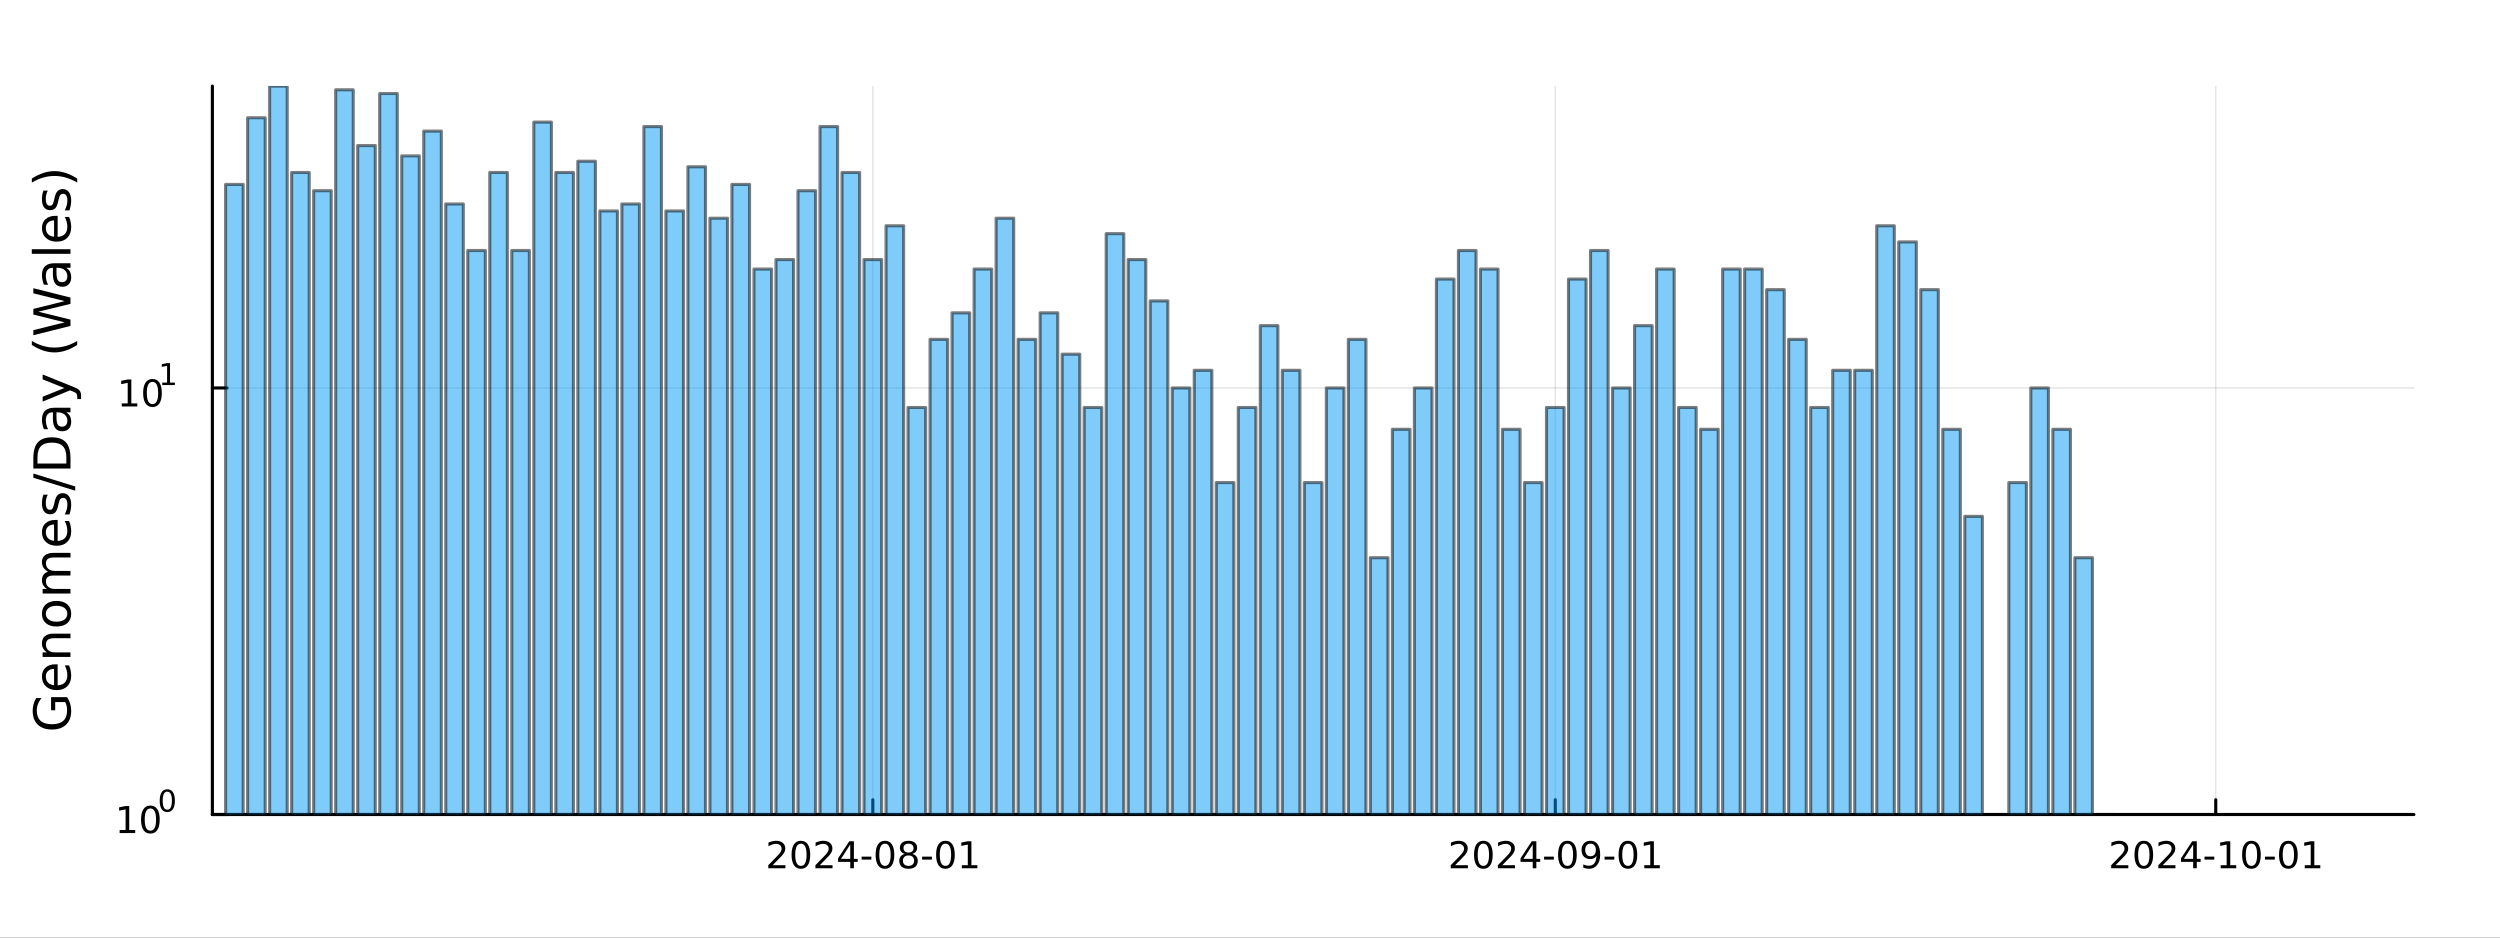 <?xml version="1.0" encoding="utf-8"?>
<svg xmlns="http://www.w3.org/2000/svg" xmlns:xlink="http://www.w3.org/1999/xlink" width="800" height="300" viewBox="0 0 3200 1200">
<rect x="0" y="0" width="3200" height="1200" fill="#333333" stroke="none"/>
<defs>
  <clipPath id="clip570">
    <rect x="0" y="0" width="3200" height="1200"/>
  </clipPath>
</defs>
<path clip-path="url(#clip570)" d="M0 1200 L3200 1200 L3200 0 L0 0  Z" fill="#ffffff" fill-rule="evenodd" fill-opacity="1"/>
<defs>
  <clipPath id="clip571">
    <rect x="640" y="0" width="2241" height="1200"/>
  </clipPath>
</defs>
<path clip-path="url(#clip570)" d="M271.839 1042.58 L3089.76 1042.58 L3089.76 110.236 L271.839 110.236  Z" fill="#ffffff" fill-rule="evenodd" fill-opacity="1"/>
<defs>
  <clipPath id="clip572">
    <rect x="271" y="110" width="2819" height="933"/>
  </clipPath>
</defs>
<polyline clip-path="url(#clip572)" style="stroke:#000000; stroke-linecap:round; stroke-linejoin:round; stroke-width:2; stroke-opacity:0.1; fill:none" points="1117.22,1042.58 1117.22,110.236 "/>
<polyline clip-path="url(#clip572)" style="stroke:#000000; stroke-linecap:round; stroke-linejoin:round; stroke-width:2; stroke-opacity:0.1; fill:none" points="1990.77,1042.58 1990.77,110.236 "/>
<polyline clip-path="url(#clip572)" style="stroke:#000000; stroke-linecap:round; stroke-linejoin:round; stroke-width:2; stroke-opacity:0.1; fill:none" points="2836.15,1042.58 2836.15,110.236 "/>
<polyline clip-path="url(#clip570)" style="stroke:#000000; stroke-linecap:round; stroke-linejoin:round; stroke-width:4; stroke-opacity:1; fill:none" points="271.839,1042.58 3089.76,1042.58 "/>
<polyline clip-path="url(#clip570)" style="stroke:#000000; stroke-linecap:round; stroke-linejoin:round; stroke-width:4; stroke-opacity:1; fill:none" points="1117.22,1042.58 1117.22,1023.68 "/>
<polyline clip-path="url(#clip570)" style="stroke:#000000; stroke-linecap:round; stroke-linejoin:round; stroke-width:4; stroke-opacity:1; fill:none" points="1990.77,1042.58 1990.77,1023.68 "/>
<polyline clip-path="url(#clip570)" style="stroke:#000000; stroke-linecap:round; stroke-linejoin:round; stroke-width:4; stroke-opacity:1; fill:none" points="2836.15,1042.58 2836.15,1023.68 "/>
<path clip-path="url(#clip570)" d="M989.011 1107.44 L1005.33 1107.44 L1005.33 1111.38 L983.386 1111.38 L983.386 1107.44 Q986.048 1104.69 990.632 1100.06 Q995.238 1095.4 996.419 1094.06 Q998.664 1091.54 999.544 1089.8 Q1000.45 1088.04 1000.45 1086.35 Q1000.45 1083.6 998.502 1081.86 Q996.581 1080.13 993.479 1080.13 Q991.28 1080.13 988.826 1080.89 Q986.396 1081.65 983.618 1083.2 L983.618 1078.48 Q986.442 1077.35 988.896 1076.77 Q991.349 1076.19 993.386 1076.19 Q998.757 1076.19 1001.95 1078.88 Q1005.15 1081.56 1005.15 1086.05 Q1005.15 1088.18 1004.34 1090.1 Q1003.55 1092 1001.44 1094.59 Q1000.86 1095.26 997.761 1098.48 Q994.659 1101.68 989.011 1107.44 Z" fill="#000000" fill-rule="nonzero" fill-opacity="1" /><path clip-path="url(#clip570)" d="M1025.15 1079.89 Q1021.53 1079.89 1019.71 1083.46 Q1017.9 1087 1017.9 1094.13 Q1017.9 1101.24 1019.71 1104.8 Q1021.53 1108.34 1025.15 1108.34 Q1028.78 1108.34 1030.59 1104.8 Q1032.41 1101.24 1032.41 1094.13 Q1032.41 1087 1030.59 1083.46 Q1028.78 1079.89 1025.15 1079.89 M1025.15 1076.19 Q1030.96 1076.19 1034.01 1080.8 Q1037.09 1085.38 1037.09 1094.13 Q1037.09 1102.86 1034.01 1107.46 Q1030.96 1112.05 1025.15 1112.05 Q1019.34 1112.05 1016.26 1107.46 Q1013.2 1102.86 1013.2 1094.13 Q1013.2 1085.38 1016.26 1080.8 Q1019.34 1076.19 1025.15 1076.19 Z" fill="#000000" fill-rule="nonzero" fill-opacity="1" /><path clip-path="url(#clip570)" d="M1049.34 1107.44 L1065.65 1107.44 L1065.65 1111.38 L1043.71 1111.38 L1043.71 1107.44 Q1046.37 1104.69 1050.96 1100.06 Q1055.56 1095.4 1056.74 1094.06 Q1058.99 1091.54 1059.87 1089.8 Q1060.77 1088.04 1060.77 1086.35 Q1060.77 1083.6 1058.83 1081.86 Q1056.9 1080.13 1053.8 1080.13 Q1051.6 1080.13 1049.15 1080.89 Q1046.72 1081.65 1043.94 1083.2 L1043.94 1078.48 Q1046.77 1077.35 1049.22 1076.77 Q1051.67 1076.19 1053.71 1076.19 Q1059.08 1076.19 1062.27 1078.88 Q1065.47 1081.56 1065.47 1086.05 Q1065.47 1088.18 1064.66 1090.1 Q1063.87 1092 1061.77 1094.59 Q1061.19 1095.26 1058.08 1098.48 Q1054.98 1101.68 1049.34 1107.44 Z" fill="#000000" fill-rule="nonzero" fill-opacity="1" /><path clip-path="url(#clip570)" d="M1088.32 1080.89 L1076.51 1099.34 L1088.32 1099.34 L1088.32 1080.89 M1087.09 1076.82 L1092.97 1076.82 L1092.97 1099.34 L1097.9 1099.34 L1097.9 1103.23 L1092.97 1103.23 L1092.97 1111.38 L1088.32 1111.38 L1088.32 1103.23 L1072.71 1103.23 L1072.71 1098.71 L1087.09 1076.82 Z" fill="#000000" fill-rule="nonzero" fill-opacity="1" /><path clip-path="url(#clip570)" d="M1102.88 1096.49 L1115.35 1096.49 L1115.35 1100.29 L1102.88 1100.29 L1102.88 1096.49 Z" fill="#000000" fill-rule="nonzero" fill-opacity="1" /><path clip-path="url(#clip570)" d="M1132.74 1079.89 Q1129.13 1079.89 1127.3 1083.46 Q1125.49 1087 1125.49 1094.13 Q1125.49 1101.24 1127.3 1104.8 Q1129.13 1108.34 1132.74 1108.34 Q1136.37 1108.34 1138.18 1104.8 Q1140.01 1101.24 1140.01 1094.13 Q1140.01 1087 1138.18 1083.46 Q1136.37 1079.89 1132.74 1079.89 M1132.74 1076.19 Q1138.55 1076.19 1141.6 1080.8 Q1144.68 1085.38 1144.68 1094.13 Q1144.68 1102.86 1141.6 1107.46 Q1138.55 1112.05 1132.74 1112.05 Q1126.93 1112.05 1123.85 1107.46 Q1120.79 1102.86 1120.79 1094.13 Q1120.79 1085.38 1123.85 1080.8 Q1126.93 1076.19 1132.74 1076.19 Z" fill="#000000" fill-rule="nonzero" fill-opacity="1" /><path clip-path="url(#clip570)" d="M1162.9 1094.96 Q1159.57 1094.96 1157.64 1096.75 Q1155.75 1098.53 1155.75 1101.65 Q1155.75 1104.78 1157.64 1106.56 Q1159.57 1108.34 1162.9 1108.34 Q1166.23 1108.34 1168.15 1106.56 Q1170.08 1104.76 1170.08 1101.65 Q1170.08 1098.53 1168.15 1096.75 Q1166.26 1094.96 1162.9 1094.96 M1158.22 1092.97 Q1155.21 1092.23 1153.52 1090.17 Q1151.86 1088.11 1151.86 1085.15 Q1151.86 1081.01 1154.8 1078.6 Q1157.76 1076.19 1162.9 1076.19 Q1168.06 1076.19 1171 1078.6 Q1173.94 1081.01 1173.94 1085.15 Q1173.94 1088.11 1172.25 1090.17 Q1170.58 1092.23 1167.6 1092.97 Q1170.98 1093.76 1172.85 1096.05 Q1174.75 1098.34 1174.75 1101.65 Q1174.75 1106.68 1171.67 1109.36 Q1168.62 1112.05 1162.9 1112.05 Q1157.18 1112.05 1154.1 1109.36 Q1151.05 1106.68 1151.05 1101.65 Q1151.05 1098.34 1152.95 1096.05 Q1154.84 1093.76 1158.22 1092.97 M1156.51 1085.59 Q1156.51 1088.27 1158.18 1089.78 Q1159.87 1091.28 1162.9 1091.28 Q1165.91 1091.28 1167.6 1089.78 Q1169.31 1088.27 1169.31 1085.59 Q1169.31 1082.9 1167.6 1081.4 Q1165.91 1079.89 1162.9 1079.89 Q1159.87 1079.89 1158.18 1081.4 Q1156.51 1082.9 1156.51 1085.59 Z" fill="#000000" fill-rule="nonzero" fill-opacity="1" /><path clip-path="url(#clip570)" d="M1180.31 1096.49 L1192.78 1096.49 L1192.78 1100.29 L1180.31 1100.29 L1180.31 1096.49 Z" fill="#000000" fill-rule="nonzero" fill-opacity="1" /><path clip-path="url(#clip570)" d="M1210.17 1079.89 Q1206.56 1079.89 1204.73 1083.46 Q1202.92 1087 1202.92 1094.13 Q1202.92 1101.24 1204.73 1104.8 Q1206.56 1108.34 1210.17 1108.34 Q1213.8 1108.34 1215.61 1104.8 Q1217.44 1101.24 1217.44 1094.13 Q1217.44 1087 1215.61 1083.46 Q1213.8 1079.89 1210.17 1079.89 M1210.17 1076.19 Q1215.98 1076.19 1219.03 1080.8 Q1222.11 1085.38 1222.11 1094.13 Q1222.11 1102.86 1219.03 1107.46 Q1215.98 1112.05 1210.17 1112.05 Q1204.36 1112.05 1201.28 1107.46 Q1198.22 1102.86 1198.22 1094.13 Q1198.22 1085.38 1201.28 1080.8 Q1204.36 1076.19 1210.17 1076.19 Z" fill="#000000" fill-rule="nonzero" fill-opacity="1" /><path clip-path="url(#clip570)" d="M1231.14 1107.44 L1238.78 1107.44 L1238.78 1081.07 L1230.47 1082.74 L1230.47 1078.48 L1238.73 1076.82 L1243.41 1076.82 L1243.41 1107.44 L1251.05 1107.44 L1251.05 1111.38 L1231.14 1111.38 L1231.14 1107.44 Z" fill="#000000" fill-rule="nonzero" fill-opacity="1" /><path clip-path="url(#clip570)" d="M1862.57 1107.44 L1878.89 1107.44 L1878.89 1111.38 L1856.94 1111.38 L1856.94 1107.44 Q1859.6 1104.69 1864.19 1100.06 Q1868.79 1095.4 1869.98 1094.06 Q1872.22 1091.54 1873.1 1089.8 Q1874 1088.04 1874 1086.35 Q1874 1083.6 1872.06 1081.86 Q1870.14 1080.13 1867.04 1080.13 Q1864.84 1080.13 1862.38 1080.89 Q1859.95 1081.65 1857.17 1083.2 L1857.17 1078.48 Q1860 1077.35 1862.45 1076.77 Q1864.91 1076.19 1866.94 1076.19 Q1872.31 1076.19 1875.51 1078.88 Q1878.7 1081.56 1878.7 1086.05 Q1878.7 1088.18 1877.89 1090.1 Q1877.1 1092 1875 1094.59 Q1874.42 1095.26 1871.32 1098.48 Q1868.22 1101.68 1862.57 1107.44 Z" fill="#000000" fill-rule="nonzero" fill-opacity="1" /><path clip-path="url(#clip570)" d="M1898.7 1079.89 Q1895.09 1079.89 1893.26 1083.46 Q1891.46 1087 1891.46 1094.13 Q1891.46 1101.24 1893.26 1104.8 Q1895.09 1108.34 1898.7 1108.34 Q1902.34 1108.34 1904.14 1104.8 Q1905.97 1101.24 1905.97 1094.13 Q1905.97 1087 1904.14 1083.46 Q1902.34 1079.89 1898.7 1079.89 M1898.7 1076.19 Q1904.51 1076.19 1907.57 1080.8 Q1910.65 1085.38 1910.65 1094.13 Q1910.65 1102.86 1907.57 1107.46 Q1904.51 1112.05 1898.7 1112.05 Q1892.89 1112.05 1889.81 1107.46 Q1886.76 1102.86 1886.76 1094.13 Q1886.76 1085.38 1889.81 1080.8 Q1892.89 1076.19 1898.7 1076.19 Z" fill="#000000" fill-rule="nonzero" fill-opacity="1" /><path clip-path="url(#clip570)" d="M1922.89 1107.44 L1939.21 1107.44 L1939.21 1111.38 L1917.27 1111.38 L1917.27 1107.44 Q1919.93 1104.69 1924.51 1100.06 Q1929.12 1095.4 1930.3 1094.06 Q1932.54 1091.54 1933.42 1089.8 Q1934.33 1088.04 1934.33 1086.35 Q1934.33 1083.6 1932.38 1081.86 Q1930.46 1080.13 1927.36 1080.13 Q1925.16 1080.13 1922.71 1080.89 Q1920.28 1081.65 1917.5 1083.2 L1917.5 1078.48 Q1920.32 1077.35 1922.78 1076.77 Q1925.23 1076.19 1927.27 1076.19 Q1932.64 1076.19 1935.83 1078.88 Q1939.03 1081.56 1939.03 1086.05 Q1939.03 1088.18 1938.22 1090.1 Q1937.43 1092 1935.32 1094.59 Q1934.74 1095.26 1931.64 1098.48 Q1928.54 1101.68 1922.89 1107.44 Z" fill="#000000" fill-rule="nonzero" fill-opacity="1" /><path clip-path="url(#clip570)" d="M1961.87 1080.89 L1950.07 1099.34 L1961.87 1099.34 L1961.87 1080.89 M1960.65 1076.82 L1966.53 1076.82 L1966.53 1099.34 L1971.46 1099.34 L1971.46 1103.23 L1966.53 1103.23 L1966.53 1111.38 L1961.87 1111.38 L1961.87 1103.23 L1946.27 1103.23 L1946.27 1098.71 L1960.65 1076.82 Z" fill="#000000" fill-rule="nonzero" fill-opacity="1" /><path clip-path="url(#clip570)" d="M1976.43 1096.49 L1988.91 1096.49 L1988.91 1100.29 L1976.43 1100.29 L1976.43 1096.49 Z" fill="#000000" fill-rule="nonzero" fill-opacity="1" /><path clip-path="url(#clip570)" d="M2006.29 1079.89 Q2002.68 1079.89 2000.85 1083.46 Q1999.05 1087 1999.05 1094.13 Q1999.05 1101.24 2000.85 1104.8 Q2002.68 1108.34 2006.29 1108.34 Q2009.93 1108.34 2011.73 1104.8 Q2013.56 1101.24 2013.56 1094.13 Q2013.56 1087 2011.73 1083.46 Q2009.93 1079.89 2006.29 1079.89 M2006.29 1076.19 Q2012.1 1076.19 2015.16 1080.8 Q2018.24 1085.38 2018.24 1094.13 Q2018.24 1102.86 2015.16 1107.46 Q2012.1 1112.05 2006.29 1112.05 Q2000.48 1112.05 1997.41 1107.46 Q1994.35 1102.86 1994.35 1094.13 Q1994.35 1085.38 1997.41 1080.8 Q2000.48 1076.19 2006.29 1076.19 Z" fill="#000000" fill-rule="nonzero" fill-opacity="1" /><path clip-path="url(#clip570)" d="M2026.59 1110.66 L2026.59 1106.4 Q2028.35 1107.23 2030.16 1107.67 Q2031.97 1108.11 2033.7 1108.11 Q2038.33 1108.11 2040.76 1105.01 Q2043.22 1101.89 2043.56 1095.54 Q2042.22 1097.53 2040.16 1098.6 Q2038.1 1099.66 2035.6 1099.66 Q2030.41 1099.66 2027.38 1096.54 Q2024.37 1093.39 2024.37 1087.95 Q2024.37 1082.63 2027.52 1079.41 Q2030.67 1076.19 2035.9 1076.19 Q2041.9 1076.19 2045.04 1080.8 Q2048.22 1085.38 2048.22 1094.13 Q2048.22 1102.3 2044.33 1107.19 Q2040.46 1112.05 2033.91 1112.05 Q2032.15 1112.05 2030.34 1111.7 Q2028.54 1111.35 2026.59 1110.66 M2035.9 1096.01 Q2039.05 1096.01 2040.88 1093.85 Q2042.73 1091.7 2042.73 1087.95 Q2042.73 1084.22 2040.88 1082.07 Q2039.05 1079.89 2035.9 1079.89 Q2032.75 1079.89 2030.9 1082.07 Q2029.07 1084.22 2029.07 1087.95 Q2029.07 1091.7 2030.9 1093.85 Q2032.75 1096.01 2035.9 1096.01 Z" fill="#000000" fill-rule="nonzero" fill-opacity="1" /><path clip-path="url(#clip570)" d="M2053.86 1096.49 L2066.34 1096.49 L2066.34 1100.29 L2053.86 1100.29 L2053.86 1096.49 Z" fill="#000000" fill-rule="nonzero" fill-opacity="1" /><path clip-path="url(#clip570)" d="M2083.72 1079.89 Q2080.11 1079.89 2078.28 1083.46 Q2076.48 1087 2076.48 1094.13 Q2076.48 1101.24 2078.28 1104.8 Q2080.11 1108.34 2083.72 1108.34 Q2087.36 1108.34 2089.16 1104.8 Q2090.99 1101.24 2090.99 1094.13 Q2090.99 1087 2089.16 1083.46 Q2087.36 1079.89 2083.72 1079.89 M2083.72 1076.19 Q2089.53 1076.19 2092.59 1080.8 Q2095.67 1085.38 2095.67 1094.13 Q2095.67 1102.86 2092.59 1107.46 Q2089.53 1112.05 2083.72 1112.05 Q2077.91 1112.05 2074.84 1107.46 Q2071.78 1102.86 2071.78 1094.13 Q2071.78 1085.38 2074.84 1080.8 Q2077.91 1076.19 2083.72 1076.19 Z" fill="#000000" fill-rule="nonzero" fill-opacity="1" /><path clip-path="url(#clip570)" d="M2104.7 1107.44 L2112.34 1107.44 L2112.34 1081.07 L2104.02 1082.74 L2104.02 1078.48 L2112.29 1076.82 L2116.96 1076.82 L2116.96 1107.44 L2124.6 1107.44 L2124.6 1111.38 L2104.7 1111.38 L2104.7 1107.44 Z" fill="#000000" fill-rule="nonzero" fill-opacity="1" /><path clip-path="url(#clip570)" d="M2707.95 1107.44 L2724.26 1107.44 L2724.26 1111.38 L2702.32 1111.38 L2702.32 1107.44 Q2704.98 1104.69 2709.57 1100.06 Q2714.17 1095.4 2715.35 1094.06 Q2717.6 1091.54 2718.48 1089.8 Q2719.38 1088.04 2719.38 1086.35 Q2719.38 1083.6 2717.44 1081.86 Q2715.51 1080.13 2712.41 1080.13 Q2710.21 1080.13 2707.76 1080.89 Q2705.33 1081.65 2702.55 1083.2 L2702.55 1078.48 Q2705.38 1077.35 2707.83 1076.77 Q2710.28 1076.19 2712.32 1076.19 Q2717.69 1076.19 2720.88 1078.88 Q2724.08 1081.56 2724.08 1086.05 Q2724.08 1088.18 2723.27 1090.1 Q2722.48 1092 2720.38 1094.59 Q2719.8 1095.26 2716.7 1098.48 Q2713.59 1101.68 2707.95 1107.44 Z" fill="#000000" fill-rule="nonzero" fill-opacity="1" /><path clip-path="url(#clip570)" d="M2744.08 1079.89 Q2740.47 1079.89 2738.64 1083.46 Q2736.83 1087 2736.83 1094.13 Q2736.83 1101.24 2738.64 1104.8 Q2740.47 1108.34 2744.08 1108.34 Q2747.71 1108.34 2749.52 1104.8 Q2751.35 1101.24 2751.35 1094.13 Q2751.35 1087 2749.52 1083.46 Q2747.71 1079.89 2744.08 1079.89 M2744.08 1076.19 Q2749.89 1076.19 2752.94 1080.8 Q2756.02 1085.38 2756.02 1094.13 Q2756.02 1102.86 2752.94 1107.46 Q2749.89 1112.05 2744.08 1112.05 Q2738.27 1112.05 2735.19 1107.46 Q2732.13 1102.86 2732.13 1094.13 Q2732.13 1085.38 2735.19 1080.8 Q2738.27 1076.19 2744.08 1076.19 Z" fill="#000000" fill-rule="nonzero" fill-opacity="1" /><path clip-path="url(#clip570)" d="M2768.27 1107.44 L2784.59 1107.44 L2784.59 1111.38 L2762.64 1111.38 L2762.64 1107.44 Q2765.31 1104.69 2769.89 1100.06 Q2774.5 1095.4 2775.68 1094.06 Q2777.92 1091.54 2778.8 1089.8 Q2779.7 1088.04 2779.7 1086.35 Q2779.7 1083.6 2777.76 1081.86 Q2775.84 1080.13 2772.74 1080.13 Q2770.54 1080.13 2768.08 1080.89 Q2765.65 1081.65 2762.88 1083.2 L2762.88 1078.48 Q2765.7 1077.35 2768.15 1076.77 Q2770.61 1076.19 2772.64 1076.19 Q2778.01 1076.19 2781.21 1078.88 Q2784.4 1081.56 2784.4 1086.05 Q2784.4 1088.18 2783.59 1090.1 Q2782.81 1092 2780.7 1094.59 Q2780.12 1095.26 2777.02 1098.48 Q2773.92 1101.68 2768.27 1107.44 Z" fill="#000000" fill-rule="nonzero" fill-opacity="1" /><path clip-path="url(#clip570)" d="M2807.25 1080.89 L2795.44 1099.34 L2807.25 1099.34 L2807.25 1080.89 M2806.02 1076.82 L2811.9 1076.82 L2811.9 1099.34 L2816.83 1099.34 L2816.83 1103.23 L2811.9 1103.23 L2811.9 1111.38 L2807.25 1111.38 L2807.25 1103.23 L2791.65 1103.23 L2791.65 1098.71 L2806.02 1076.82 Z" fill="#000000" fill-rule="nonzero" fill-opacity="1" /><path clip-path="url(#clip570)" d="M2821.81 1096.49 L2834.29 1096.49 L2834.29 1100.29 L2821.81 1100.29 L2821.81 1096.49 Z" fill="#000000" fill-rule="nonzero" fill-opacity="1" /><path clip-path="url(#clip570)" d="M2842.48 1107.44 L2850.12 1107.44 L2850.12 1081.07 L2841.81 1082.74 L2841.81 1078.48 L2850.07 1076.82 L2854.75 1076.82 L2854.75 1107.44 L2862.39 1107.44 L2862.39 1111.38 L2842.48 1111.38 L2842.48 1107.44 Z" fill="#000000" fill-rule="nonzero" fill-opacity="1" /><path clip-path="url(#clip570)" d="M2881.83 1079.89 Q2878.22 1079.89 2876.39 1083.46 Q2874.59 1087 2874.59 1094.13 Q2874.59 1101.24 2876.39 1104.8 Q2878.22 1108.34 2881.83 1108.34 Q2885.47 1108.34 2887.27 1104.8 Q2889.1 1101.24 2889.1 1094.13 Q2889.1 1087 2887.27 1083.46 Q2885.47 1079.89 2881.83 1079.89 M2881.83 1076.19 Q2887.64 1076.19 2890.7 1080.8 Q2893.78 1085.38 2893.78 1094.13 Q2893.78 1102.86 2890.7 1107.46 Q2887.64 1112.05 2881.83 1112.05 Q2876.02 1112.05 2872.94 1107.46 Q2869.89 1102.86 2869.89 1094.13 Q2869.89 1085.38 2872.94 1080.8 Q2876.02 1076.19 2881.83 1076.19 Z" fill="#000000" fill-rule="nonzero" fill-opacity="1" /><path clip-path="url(#clip570)" d="M2899.24 1096.49 L2911.72 1096.49 L2911.72 1100.29 L2899.24 1100.29 L2899.24 1096.49 Z" fill="#000000" fill-rule="nonzero" fill-opacity="1" /><path clip-path="url(#clip570)" d="M2929.1 1079.89 Q2925.49 1079.89 2923.66 1083.46 Q2921.86 1087 2921.86 1094.13 Q2921.86 1101.24 2923.66 1104.8 Q2925.49 1108.34 2929.1 1108.34 Q2932.74 1108.34 2934.54 1104.8 Q2936.37 1101.24 2936.37 1094.13 Q2936.37 1087 2934.54 1083.46 Q2932.74 1079.89 2929.1 1079.89 M2929.1 1076.19 Q2934.91 1076.19 2937.97 1080.8 Q2941.05 1085.38 2941.05 1094.13 Q2941.05 1102.86 2937.97 1107.46 Q2934.91 1112.05 2929.1 1112.05 Q2923.29 1112.05 2920.21 1107.46 Q2917.16 1102.86 2917.16 1094.13 Q2917.16 1085.38 2920.21 1080.8 Q2923.29 1076.19 2929.1 1076.19 Z" fill="#000000" fill-rule="nonzero" fill-opacity="1" /><path clip-path="url(#clip570)" d="M2950.07 1107.44 L2957.71 1107.44 L2957.71 1081.07 L2949.4 1082.74 L2949.4 1078.48 L2957.67 1076.82 L2962.34 1076.82 L2962.34 1107.44 L2969.98 1107.44 L2969.98 1111.38 L2950.07 1111.38 L2950.07 1107.44 Z" fill="#000000" fill-rule="nonzero" fill-opacity="1" /><polyline clip-path="url(#clip572)" style="stroke:#000000; stroke-linecap:round; stroke-linejoin:round; stroke-width:2; stroke-opacity:0.1; fill:none" points="271.839,1042.58 3089.76,1042.58 "/>
<polyline clip-path="url(#clip572)" style="stroke:#000000; stroke-linecap:round; stroke-linejoin:round; stroke-width:2; stroke-opacity:0.1; fill:none" points="271.839,496.572 3089.76,496.572 "/>
<polyline clip-path="url(#clip570)" style="stroke:#000000; stroke-linecap:round; stroke-linejoin:round; stroke-width:4; stroke-opacity:1; fill:none" points="271.839,1042.58 271.839,110.236 "/>
<polyline clip-path="url(#clip570)" style="stroke:#000000; stroke-linecap:round; stroke-linejoin:round; stroke-width:4; stroke-opacity:1; fill:none" points="271.839,1042.58 290.737,1042.58 "/>
<polyline clip-path="url(#clip570)" style="stroke:#000000; stroke-linecap:round; stroke-linejoin:round; stroke-width:4; stroke-opacity:1; fill:none" points="271.839,496.572 290.737,496.572 "/>
<path clip-path="url(#clip570)" d="M153.134 1062.37 L160.772 1062.37 L160.772 1036 L152.462 1037.67 L152.462 1033.41 L160.726 1031.74 L165.402 1031.74 L165.402 1062.37 L173.041 1062.37 L173.041 1066.3 L153.134 1066.3 L153.134 1062.37 Z" fill="#000000" fill-rule="nonzero" fill-opacity="1" /><path clip-path="url(#clip570)" d="M192.485 1034.82 Q188.874 1034.82 187.045 1038.39 Q185.24 1041.93 185.24 1049.06 Q185.24 1056.16 187.045 1059.73 Q188.874 1063.27 192.485 1063.27 Q196.119 1063.27 197.925 1059.73 Q199.754 1056.16 199.754 1049.06 Q199.754 1041.93 197.925 1038.39 Q196.119 1034.82 192.485 1034.82 M192.485 1031.12 Q198.295 1031.12 201.351 1035.72 Q204.43 1040.31 204.43 1049.06 Q204.43 1057.78 201.351 1062.39 Q198.295 1066.97 192.485 1066.97 Q186.675 1066.97 183.596 1062.39 Q180.541 1057.78 180.541 1049.06 Q180.541 1040.31 183.596 1035.72 Q186.675 1031.12 192.485 1031.12 Z" fill="#000000" fill-rule="nonzero" fill-opacity="1" /><path clip-path="url(#clip570)" d="M214.134 1013.31 Q211.2 1013.31 209.715 1016.21 Q208.248 1019.09 208.248 1024.88 Q208.248 1030.66 209.715 1033.55 Q211.2 1036.43 214.134 1036.43 Q217.087 1036.43 218.554 1033.55 Q220.04 1030.66 220.04 1024.88 Q220.04 1019.09 218.554 1016.21 Q217.087 1013.31 214.134 1013.31 M214.134 1010.31 Q218.855 1010.31 221.338 1014.05 Q223.839 1017.77 223.839 1024.88 Q223.839 1031.97 221.338 1035.71 Q218.855 1039.44 214.134 1039.44 Q209.414 1039.44 206.912 1035.71 Q204.43 1031.97 204.43 1024.88 Q204.43 1017.77 206.912 1014.05 Q209.414 1010.31 214.134 1010.31 Z" fill="#000000" fill-rule="nonzero" fill-opacity="1" /><path clip-path="url(#clip570)" d="M155.823 516.365 L163.462 516.365 L163.462 489.999 L155.152 491.666 L155.152 487.406 L163.416 485.74 L168.092 485.74 L168.092 516.365 L175.73 516.365 L175.73 520.3 L155.823 520.3 L155.823 516.365 Z" fill="#000000" fill-rule="nonzero" fill-opacity="1" /><path clip-path="url(#clip570)" d="M195.175 488.818 Q191.564 488.818 189.735 492.383 Q187.929 495.925 187.929 503.054 Q187.929 510.161 189.735 513.726 Q191.564 517.267 195.175 517.267 Q198.809 517.267 200.615 513.726 Q202.443 510.161 202.443 503.054 Q202.443 495.925 200.615 492.383 Q198.809 488.818 195.175 488.818 M195.175 485.115 Q200.985 485.115 204.04 489.721 Q207.119 494.304 207.119 503.054 Q207.119 511.781 204.04 516.388 Q200.985 520.971 195.175 520.971 Q189.365 520.971 186.286 516.388 Q183.23 511.781 183.23 503.054 Q183.23 494.304 186.286 489.721 Q189.365 485.115 195.175 485.115 Z" fill="#000000" fill-rule="nonzero" fill-opacity="1" /><path clip-path="url(#clip570)" d="M207.665 489.692 L213.871 489.692 L213.871 468.27 L207.119 469.624 L207.119 466.163 L213.833 464.809 L217.633 464.809 L217.633 489.692 L223.839 489.692 L223.839 492.889 L207.665 492.889 L207.665 489.692 Z" fill="#000000" fill-rule="nonzero" fill-opacity="1" /><path clip-path="url(#clip570)" d="M83.427 898.654 L70.664 898.654 L70.664 909.157 L65.38 909.157 L65.38 892.288 L85.782 892.288 Q88.424 896.012 89.793 900.5 Q91.129 904.988 91.129 910.08 Q91.129 921.22 84.636 927.522 Q78.111 933.793 66.494 933.793 Q54.845 933.793 48.352 927.522 Q41.827 921.22 41.827 910.08 Q41.827 905.433 42.973 901.264 Q44.119 897.063 46.347 893.53 L53.19 893.53 Q50.166 897.094 48.638 901.105 Q47.11 905.115 47.11 909.539 Q47.11 918.26 51.98 922.653 Q56.85 927.013 66.494 927.013 Q76.106 927.013 80.976 922.653 Q85.846 918.26 85.846 909.539 Q85.846 906.134 85.273 903.46 Q84.668 900.786 83.427 898.654 Z" fill="#000000" fill-rule="nonzero" fill-opacity="1" /><path clip-path="url(#clip570)" d="M70.918 850.306 L73.783 850.306 L73.783 877.233 Q79.83 876.851 83.013 873.605 Q86.164 870.327 86.164 864.502 Q86.164 861.128 85.337 857.977 Q84.509 854.794 82.854 851.675 L88.392 851.675 Q89.729 854.826 90.429 858.136 Q91.129 861.446 91.129 864.852 Q91.129 873.382 86.164 878.379 Q81.199 883.344 72.732 883.344 Q63.98 883.344 58.855 878.634 Q53.699 873.891 53.699 865.871 Q53.699 858.677 58.346 854.508 Q62.961 850.306 70.918 850.306 M69.2 856.163 Q64.393 856.227 61.529 858.868 Q58.664 861.478 58.664 865.807 Q58.664 870.709 61.433 873.669 Q64.202 876.597 69.231 877.042 L69.2 856.163 Z" fill="#000000" fill-rule="nonzero" fill-opacity="1" /><path clip-path="url(#clip570)" d="M68.69 811.062 L90.206 811.062 L90.206 816.918 L68.881 816.918 Q63.82 816.918 61.306 818.892 Q58.791 820.865 58.791 824.812 Q58.791 829.554 61.815 832.291 Q64.839 835.029 70.059 835.029 L90.206 835.029 L90.206 840.917 L54.558 840.917 L54.558 835.029 L60.096 835.029 Q56.882 832.928 55.29 830.095 Q53.699 827.231 53.699 823.507 Q53.699 817.364 57.518 814.213 Q61.306 811.062 68.69 811.062 Z" fill="#000000" fill-rule="nonzero" fill-opacity="1" /><path clip-path="url(#clip570)" d="M58.664 785.567 Q58.664 790.278 62.356 793.015 Q66.017 795.752 72.414 795.752 Q78.812 795.752 82.504 793.047 Q86.164 790.31 86.164 785.567 Q86.164 780.888 82.472 778.151 Q78.78 775.414 72.414 775.414 Q66.08 775.414 62.388 778.151 Q58.664 780.888 58.664 785.567 M53.699 785.567 Q53.699 777.928 58.664 773.568 Q63.63 769.207 72.414 769.207 Q81.167 769.207 86.164 773.568 Q91.129 777.928 91.129 785.567 Q91.129 793.238 86.164 797.598 Q81.167 801.927 72.414 801.927 Q63.63 801.927 58.664 797.598 Q53.699 793.238 53.699 785.567 Z" fill="#000000" fill-rule="nonzero" fill-opacity="1" /><path clip-path="url(#clip570)" d="M61.401 731.745 Q57.455 729.549 55.577 726.493 Q53.699 723.438 53.699 719.3 Q53.699 713.73 57.614 710.706 Q61.497 707.683 68.69 707.683 L90.206 707.683 L90.206 713.571 L68.881 713.571 Q63.757 713.571 61.274 715.385 Q58.791 717.2 58.791 720.923 Q58.791 725.475 61.815 728.117 Q64.839 730.758 70.059 730.758 L90.206 730.758 L90.206 736.647 L68.881 736.647 Q63.725 736.647 61.274 738.461 Q58.791 740.275 58.791 744.063 Q58.791 748.551 61.847 751.192 Q64.871 753.834 70.059 753.834 L90.206 753.834 L90.206 759.722 L54.558 759.722 L54.558 753.834 L60.096 753.834 Q56.818 751.829 55.259 749.028 Q53.699 746.227 53.699 742.376 Q53.699 738.493 55.672 735.787 Q57.646 733.05 61.401 731.745 Z" fill="#000000" fill-rule="nonzero" fill-opacity="1" /><path clip-path="url(#clip570)" d="M70.918 665.51 L73.783 665.51 L73.783 692.437 Q79.83 692.055 83.013 688.808 Q86.164 685.53 86.164 679.705 Q86.164 676.332 85.337 673.181 Q84.509 669.998 82.854 666.879 L88.392 666.879 Q89.729 670.03 90.429 673.34 Q91.129 676.65 91.129 680.056 Q91.129 688.586 86.164 693.583 Q81.199 698.548 72.732 698.548 Q63.98 698.548 58.855 693.837 Q53.699 689.095 53.699 681.074 Q53.699 673.881 58.346 669.711 Q62.961 665.51 70.918 665.51 M69.2 671.366 Q64.393 671.43 61.529 674.072 Q58.664 676.682 58.664 681.01 Q58.664 685.912 61.433 688.872 Q64.202 691.8 69.231 692.246 L69.2 671.366 Z" fill="#000000" fill-rule="nonzero" fill-opacity="1" /><path clip-path="url(#clip570)" d="M55.609 633.172 L61.147 633.172 Q59.874 635.655 59.237 638.328 Q58.601 641.002 58.601 643.867 Q58.601 648.227 59.937 650.423 Q61.274 652.588 63.948 652.588 Q65.985 652.588 67.162 651.028 Q68.308 649.468 69.359 644.758 L69.804 642.753 Q71.141 636.514 73.592 633.904 Q76.011 631.262 80.371 631.262 Q85.337 631.262 88.233 635.209 Q91.129 639.124 91.129 645.999 Q91.129 648.864 90.556 651.983 Q90.015 655.07 88.901 658.508 L82.854 658.508 Q84.541 655.261 85.4 652.11 Q86.228 648.959 86.228 645.872 Q86.228 641.734 84.827 639.506 Q83.395 637.278 80.817 637.278 Q78.43 637.278 77.157 638.901 Q75.883 640.493 74.706 645.935 L74.228 647.972 Q73.082 653.415 70.727 655.834 Q68.34 658.253 64.202 658.253 Q59.173 658.253 56.436 654.688 Q53.699 651.123 53.699 644.567 Q53.699 641.32 54.176 638.456 Q54.654 635.591 55.609 633.172 Z" fill="#000000" fill-rule="nonzero" fill-opacity="1" /><path clip-path="url(#clip570)" d="M42.686 611.529 L42.686 606.118 L96.254 622.669 L96.254 628.08 L42.686 611.529 Z" fill="#000000" fill-rule="nonzero" fill-opacity="1" /><path clip-path="url(#clip570)" d="M47.97 593.291 L84.923 593.291 L84.923 585.525 Q84.923 575.69 80.467 571.138 Q76.011 566.555 66.398 566.555 Q56.85 566.555 52.426 571.138 Q47.97 575.69 47.97 585.525 L47.97 593.291 M42.686 599.72 L42.686 586.512 Q42.686 572.698 48.447 566.237 Q54.176 559.776 66.398 559.776 Q78.684 559.776 84.445 566.269 Q90.206 572.762 90.206 586.512 L90.206 599.72 L42.686 599.72 Z" fill="#000000" fill-rule="nonzero" fill-opacity="1" /><path clip-path="url(#clip570)" d="M72.287 533.581 Q72.287 540.678 73.91 543.416 Q75.533 546.153 79.448 546.153 Q82.567 546.153 84.413 544.116 Q86.228 542.047 86.228 538.514 Q86.228 533.644 82.79 530.716 Q79.321 527.756 73.592 527.756 L72.287 527.756 L72.287 533.581 M69.868 521.9 L90.206 521.9 L90.206 527.756 L84.795 527.756 Q88.042 529.761 89.602 532.753 Q91.129 535.745 91.129 540.074 Q91.129 545.548 88.074 548.795 Q84.986 552.009 79.83 552.009 Q73.815 552.009 70.759 547.999 Q67.704 543.957 67.704 535.968 L67.704 527.756 L67.131 527.756 Q63.088 527.756 60.892 530.43 Q58.664 533.071 58.664 537.878 Q58.664 540.933 59.396 543.829 Q60.128 546.726 61.592 549.399 L56.182 549.399 Q54.94 546.185 54.336 543.161 Q53.699 540.137 53.699 537.273 Q53.699 529.538 57.709 525.719 Q61.72 521.9 69.868 521.9 Z" fill="#000000" fill-rule="nonzero" fill-opacity="1" /><path clip-path="url(#clip570)" d="M93.516 495.005 Q99.882 497.487 101.824 499.842 Q103.765 502.198 103.765 506.144 L103.765 510.823 L98.864 510.823 L98.864 507.386 Q98.864 504.967 97.718 503.63 Q96.572 502.293 92.307 500.67 L89.633 499.62 L54.558 514.038 L54.558 507.831 L82.44 496.691 L54.558 485.551 L54.558 479.345 L93.516 495.005 Z" fill="#000000" fill-rule="nonzero" fill-opacity="1" /><path clip-path="url(#clip570)" d="M40.745 436.472 Q48.065 440.737 55.227 442.806 Q62.388 444.875 69.74 444.875 Q77.093 444.875 84.318 442.806 Q91.511 440.705 98.8 436.472 L98.8 441.564 Q91.32 446.339 84.095 448.726 Q76.87 451.081 69.74 451.081 Q62.643 451.081 55.45 448.726 Q48.256 446.371 40.745 441.564 L40.745 436.472 Z" fill="#000000" fill-rule="nonzero" fill-opacity="1" /><path clip-path="url(#clip570)" d="M42.686 429.088 L42.686 422.595 L82.854 412.6 L42.686 402.638 L42.686 395.413 L82.854 385.419 L42.686 375.457 L42.686 368.932 L90.206 380.867 L90.206 388.952 L48.956 398.978 L90.206 409.099 L90.206 417.184 L42.686 429.088 Z" fill="#000000" fill-rule="nonzero" fill-opacity="1" /><path clip-path="url(#clip570)" d="M72.287 348.625 Q72.287 355.723 73.91 358.46 Q75.533 361.197 79.448 361.197 Q82.567 361.197 84.413 359.16 Q86.228 357.091 86.228 353.559 Q86.228 348.689 82.79 345.761 Q79.321 342.8 73.592 342.8 L72.287 342.8 L72.287 348.625 M69.868 336.944 L90.206 336.944 L90.206 342.8 L84.795 342.8 Q88.042 344.806 89.602 347.798 Q91.129 350.789 91.129 355.118 Q91.129 360.593 88.074 363.839 Q84.986 367.054 79.83 367.054 Q73.815 367.054 70.759 363.043 Q67.704 359.001 67.704 351.012 L67.704 342.8 L67.131 342.8 Q63.088 342.8 60.892 345.474 Q58.664 348.116 58.664 352.922 Q58.664 355.977 59.396 358.874 Q60.128 361.77 61.592 364.444 L56.182 364.444 Q54.94 361.229 54.336 358.205 Q53.699 355.182 53.699 352.317 Q53.699 344.583 57.709 340.763 Q61.72 336.944 69.868 336.944 Z" fill="#000000" fill-rule="nonzero" fill-opacity="1" /><path clip-path="url(#clip570)" d="M40.681 324.881 L40.681 319.025 L90.206 319.025 L90.206 324.881 L40.681 324.881 Z" fill="#000000" fill-rule="nonzero" fill-opacity="1" /><path clip-path="url(#clip570)" d="M70.918 276.279 L73.783 276.279 L73.783 303.206 Q79.83 302.824 83.013 299.577 Q86.164 296.299 86.164 290.474 Q86.164 287.101 85.337 283.95 Q84.509 280.767 82.854 277.647 L88.392 277.647 Q89.729 280.798 90.429 284.109 Q91.129 287.419 91.129 290.824 Q91.129 299.355 86.164 304.352 Q81.199 309.317 72.732 309.317 Q63.98 309.317 58.855 304.606 Q53.699 299.864 53.699 291.843 Q53.699 284.65 58.346 280.48 Q62.961 276.279 70.918 276.279 M69.2 282.135 Q64.393 282.199 61.529 284.841 Q58.664 287.451 58.664 291.779 Q58.664 296.681 61.433 299.641 Q64.202 302.569 69.231 303.015 L69.2 282.135 Z" fill="#000000" fill-rule="nonzero" fill-opacity="1" /><path clip-path="url(#clip570)" d="M55.609 243.941 L61.147 243.941 Q59.874 246.424 59.237 249.097 Q58.601 251.771 58.601 254.635 Q58.601 258.996 59.937 261.192 Q61.274 263.356 63.948 263.356 Q65.985 263.356 67.162 261.797 Q68.308 260.237 69.359 255.527 L69.804 253.521 Q71.141 247.283 73.592 244.673 Q76.011 242.031 80.371 242.031 Q85.337 242.031 88.233 245.978 Q91.129 249.893 91.129 256.768 Q91.129 259.633 90.556 262.752 Q90.015 265.839 88.901 269.277 L82.854 269.277 Q84.541 266.03 85.4 262.879 Q86.228 259.728 86.228 256.641 Q86.228 252.503 84.827 250.275 Q83.395 248.047 80.817 248.047 Q78.43 248.047 77.157 249.67 Q75.883 251.262 74.706 256.704 L74.228 258.741 Q73.082 264.184 70.727 266.603 Q68.34 269.022 64.202 269.022 Q59.173 269.022 56.436 265.457 Q53.699 261.892 53.699 255.336 Q53.699 252.089 54.176 249.225 Q54.654 246.36 55.609 243.941 Z" fill="#000000" fill-rule="nonzero" fill-opacity="1" /><path clip-path="url(#clip570)" d="M40.745 233.629 L40.745 228.536 Q48.256 223.762 55.45 221.406 Q62.643 219.019 69.74 219.019 Q76.87 219.019 84.095 221.406 Q91.32 223.762 98.8 228.536 L98.8 233.629 Q91.511 229.395 84.318 227.327 Q77.093 225.226 69.74 225.226 Q62.388 225.226 55.227 227.327 Q48.065 229.395 40.745 233.629 Z" fill="#000000" fill-rule="nonzero" fill-opacity="1" /><path clip-path="url(#clip572)" d="M288.747 236.062 L288.747 1042.58 L311.29 1042.58 L311.29 236.062 L288.747 236.062 L288.747 236.062  Z" fill="#009af9" fill-rule="evenodd" fill-opacity="0.5"/>
<polyline clip-path="url(#clip572)" style="stroke:#000000; stroke-linecap:round; stroke-linejoin:round; stroke-width:4; stroke-opacity:0.5; fill:none" points="288.747,236.062 288.747,1042.58 311.29,1042.58 311.29,236.062 288.747,236.062 "/>
<path clip-path="url(#clip572)" d="M316.926 150.696 L316.926 1042.58 L339.469 1042.58 L339.469 150.696 L316.926 150.696 L316.926 150.696  Z" fill="#009af9" fill-rule="evenodd" fill-opacity="0.5"/>
<polyline clip-path="url(#clip572)" style="stroke:#000000; stroke-linecap:round; stroke-linejoin:round; stroke-width:4; stroke-opacity:0.5; fill:none" points="316.926,150.696 316.926,1042.58 339.469,1042.58 339.469,150.696 316.926,150.696 "/>
<path clip-path="url(#clip572)" d="M345.105 110.236 L345.105 1042.58 L367.649 1042.58 L367.649 110.236 L345.105 110.236 L345.105 110.236  Z" fill="#009af9" fill-rule="evenodd" fill-opacity="0.5"/>
<polyline clip-path="url(#clip572)" style="stroke:#000000; stroke-linecap:round; stroke-linejoin:round; stroke-width:4; stroke-opacity:0.5; fill:none" points="345.105,110.236 345.105,1042.58 367.649,1042.58 367.649,110.236 345.105,110.236 "/>
<path clip-path="url(#clip572)" d="M373.285 220.758 L373.285 1042.58 L395.828 1042.58 L395.828 220.758 L373.285 220.758 L373.285 220.758  Z" fill="#009af9" fill-rule="evenodd" fill-opacity="0.5"/>
<polyline clip-path="url(#clip572)" style="stroke:#000000; stroke-linecap:round; stroke-linejoin:round; stroke-width:4; stroke-opacity:0.5; fill:none" points="373.285,220.758 373.285,1042.58 395.828,1042.58 395.828,220.758 373.285,220.758 "/>
<path clip-path="url(#clip572)" d="M401.464 244.101 L401.464 1042.58 L424.007 1042.58 L424.007 244.101 L401.464 244.101 L401.464 244.101  Z" fill="#009af9" fill-rule="evenodd" fill-opacity="0.5"/>
<polyline clip-path="url(#clip572)" style="stroke:#000000; stroke-linecap:round; stroke-linejoin:round; stroke-width:4; stroke-opacity:0.5; fill:none" points="401.464,244.101 401.464,1042.58 424.007,1042.58 424.007,244.101 401.464,244.101 "/>
<path clip-path="url(#clip572)" d="M429.643 114.932 L429.643 1042.58 L452.186 1042.58 L452.186 114.932 L429.643 114.932 L429.643 114.932  Z" fill="#009af9" fill-rule="evenodd" fill-opacity="0.5"/>
<polyline clip-path="url(#clip572)" style="stroke:#000000; stroke-linecap:round; stroke-linejoin:round; stroke-width:4; stroke-opacity:0.5; fill:none" points="429.643,114.932 429.643,1042.58 452.186,1042.58 452.186,114.932 429.643,114.932 "/>
<path clip-path="url(#clip572)" d="M457.822 186.332 L457.822 1042.58 L480.366 1042.58 L480.366 186.332 L457.822 186.332 L457.822 186.332  Z" fill="#009af9" fill-rule="evenodd" fill-opacity="0.5"/>
<polyline clip-path="url(#clip572)" style="stroke:#000000; stroke-linecap:round; stroke-linejoin:round; stroke-width:4; stroke-opacity:0.5; fill:none" points="457.822,186.332 457.822,1042.58 480.366,1042.58 480.366,186.332 457.822,186.332 "/>
<path clip-path="url(#clip572)" d="M486.001 119.723 L486.001 1042.58 L508.545 1042.58 L508.545 119.723 L486.001 119.723 L486.001 119.723  Z" fill="#009af9" fill-rule="evenodd" fill-opacity="0.5"/>
<polyline clip-path="url(#clip572)" style="stroke:#000000; stroke-linecap:round; stroke-linejoin:round; stroke-width:4; stroke-opacity:0.5; fill:none" points="486.001,119.723 486.001,1042.58 508.545,1042.58 508.545,119.723 486.001,119.723 "/>
<path clip-path="url(#clip572)" d="M514.181 199.509 L514.181 1042.58 L536.724 1042.58 L536.724 199.509 L514.181 199.509 L514.181 199.509  Z" fill="#009af9" fill-rule="evenodd" fill-opacity="0.5"/>
<polyline clip-path="url(#clip572)" style="stroke:#000000; stroke-linecap:round; stroke-linejoin:round; stroke-width:4; stroke-opacity:0.5; fill:none" points="514.181,199.509 514.181,1042.58 536.724,1042.58 536.724,199.509 514.181,199.509 "/>
<path clip-path="url(#clip572)" d="M542.36 167.845 L542.36 1042.58 L564.903 1042.58 L564.903 167.845 L542.36 167.845 L542.36 167.845  Z" fill="#009af9" fill-rule="evenodd" fill-opacity="0.5"/>
<polyline clip-path="url(#clip572)" style="stroke:#000000; stroke-linecap:round; stroke-linejoin:round; stroke-width:4; stroke-opacity:0.5; fill:none" points="542.36,167.845 542.36,1042.58 564.903,1042.58 564.903,167.845 542.36,167.845 "/>
<path clip-path="url(#clip572)" d="M570.539 261.046 L570.539 1042.58 L593.083 1042.58 L593.083 261.046 L570.539 261.046 L570.539 261.046  Z" fill="#009af9" fill-rule="evenodd" fill-opacity="0.5"/>
<polyline clip-path="url(#clip572)" style="stroke:#000000; stroke-linecap:round; stroke-linejoin:round; stroke-width:4; stroke-opacity:0.5; fill:none" points="570.539,261.046 570.539,1042.58 593.083,1042.58 593.083,261.046 570.539,261.046 "/>
<path clip-path="url(#clip572)" d="M598.718 320.639 L598.718 1042.58 L621.262 1042.58 L621.262 320.639 L598.718 320.639 L598.718 320.639  Z" fill="#009af9" fill-rule="evenodd" fill-opacity="0.5"/>
<polyline clip-path="url(#clip572)" style="stroke:#000000; stroke-linecap:round; stroke-linejoin:round; stroke-width:4; stroke-opacity:0.5; fill:none" points="598.718,320.639 598.718,1042.58 621.262,1042.58 621.262,320.639 598.718,320.639 "/>
<path clip-path="url(#clip572)" d="M626.898 220.758 L626.898 1042.58 L649.441 1042.58 L649.441 220.758 L626.898 220.758 L626.898 220.758  Z" fill="#009af9" fill-rule="evenodd" fill-opacity="0.5"/>
<polyline clip-path="url(#clip572)" style="stroke:#000000; stroke-linecap:round; stroke-linejoin:round; stroke-width:4; stroke-opacity:0.5; fill:none" points="626.898,220.758 626.898,1042.58 649.441,1042.58 649.441,220.758 626.898,220.758 "/>
<path clip-path="url(#clip572)" d="M655.077 320.639 L655.077 1042.58 L677.62 1042.58 L677.62 320.639 L655.077 320.639 L655.077 320.639  Z" fill="#009af9" fill-rule="evenodd" fill-opacity="0.5"/>
<polyline clip-path="url(#clip572)" style="stroke:#000000; stroke-linecap:round; stroke-linejoin:round; stroke-width:4; stroke-opacity:0.5; fill:none" points="655.077,320.639 655.077,1042.58 677.62,1042.58 677.62,320.639 655.077,320.639 "/>
<path clip-path="url(#clip572)" d="M683.256 156.276 L683.256 1042.58 L705.8 1042.58 L705.8 156.276 L683.256 156.276 L683.256 156.276  Z" fill="#009af9" fill-rule="evenodd" fill-opacity="0.5"/>
<polyline clip-path="url(#clip572)" style="stroke:#000000; stroke-linecap:round; stroke-linejoin:round; stroke-width:4; stroke-opacity:0.5; fill:none" points="683.256,156.276 683.256,1042.58 705.8,1042.58 705.8,156.276 683.256,156.276 "/>
<path clip-path="url(#clip572)" d="M711.435 220.758 L711.435 1042.58 L733.979 1042.58 L733.979 220.758 L711.435 220.758 L711.435 220.758  Z" fill="#009af9" fill-rule="evenodd" fill-opacity="0.5"/>
<polyline clip-path="url(#clip572)" style="stroke:#000000; stroke-linecap:round; stroke-linejoin:round; stroke-width:4; stroke-opacity:0.5; fill:none" points="711.435,220.758 711.435,1042.58 733.979,1042.58 733.979,220.758 711.435,220.758 "/>
<path clip-path="url(#clip572)" d="M739.615 206.383 L739.615 1042.58 L762.158 1042.58 L762.158 206.383 L739.615 206.383 L739.615 206.383  Z" fill="#009af9" fill-rule="evenodd" fill-opacity="0.5"/>
<polyline clip-path="url(#clip572)" style="stroke:#000000; stroke-linecap:round; stroke-linejoin:round; stroke-width:4; stroke-opacity:0.5; fill:none" points="739.615,206.383 739.615,1042.58 762.158,1042.58 762.158,206.383 739.615,206.383 "/>
<path clip-path="url(#clip572)" d="M767.794 269.995 L767.794 1042.58 L790.337 1042.58 L790.337 269.995 L767.794 269.995 L767.794 269.995  Z" fill="#009af9" fill-rule="evenodd" fill-opacity="0.5"/>
<polyline clip-path="url(#clip572)" style="stroke:#000000; stroke-linecap:round; stroke-linejoin:round; stroke-width:4; stroke-opacity:0.5; fill:none" points="767.794,269.995 767.794,1042.58 790.337,1042.58 790.337,269.995 767.794,269.995 "/>
<path clip-path="url(#clip572)" d="M795.973 261.046 L795.973 1042.58 L818.517 1042.58 L818.517 261.046 L795.973 261.046 L795.973 261.046  Z" fill="#009af9" fill-rule="evenodd" fill-opacity="0.5"/>
<polyline clip-path="url(#clip572)" style="stroke:#000000; stroke-linecap:round; stroke-linejoin:round; stroke-width:4; stroke-opacity:0.5; fill:none" points="795.973,261.046 795.973,1042.58 818.517,1042.58 818.517,261.046 795.973,261.046 "/>
<path clip-path="url(#clip572)" d="M824.152 161.99 L824.152 1042.58 L846.696 1042.58 L846.696 161.99 L824.152 161.99 L824.152 161.99  Z" fill="#009af9" fill-rule="evenodd" fill-opacity="0.5"/>
<polyline clip-path="url(#clip572)" style="stroke:#000000; stroke-linecap:round; stroke-linejoin:round; stroke-width:4; stroke-opacity:0.5; fill:none" points="824.152,161.99 824.152,1042.58 846.696,1042.58 846.696,161.99 824.152,161.99 "/>
<path clip-path="url(#clip572)" d="M852.332 269.995 L852.332 1042.58 L874.875 1042.58 L874.875 269.995 L852.332 269.995 L852.332 269.995  Z" fill="#009af9" fill-rule="evenodd" fill-opacity="0.5"/>
<polyline clip-path="url(#clip572)" style="stroke:#000000; stroke-linecap:round; stroke-linejoin:round; stroke-width:4; stroke-opacity:0.5; fill:none" points="852.332,269.995 852.332,1042.58 874.875,1042.58 874.875,269.995 852.332,269.995 "/>
<path clip-path="url(#clip572)" d="M880.511 213.462 L880.511 1042.58 L903.054 1042.58 L903.054 213.462 L880.511 213.462 L880.511 213.462  Z" fill="#009af9" fill-rule="evenodd" fill-opacity="0.5"/>
<polyline clip-path="url(#clip572)" style="stroke:#000000; stroke-linecap:round; stroke-linejoin:round; stroke-width:4; stroke-opacity:0.5; fill:none" points="880.511,213.462 880.511,1042.58 903.054,1042.58 903.054,213.462 880.511,213.462 "/>
<path clip-path="url(#clip572)" d="M908.69 279.295 L908.69 1042.58 L931.234 1042.58 L931.234 279.295 L908.69 279.295 L908.69 279.295  Z" fill="#009af9" fill-rule="evenodd" fill-opacity="0.5"/>
<polyline clip-path="url(#clip572)" style="stroke:#000000; stroke-linecap:round; stroke-linejoin:round; stroke-width:4; stroke-opacity:0.5; fill:none" points="908.69,279.295 908.69,1042.58 931.234,1042.58 931.234,279.295 908.69,279.295 "/>
<path clip-path="url(#clip572)" d="M936.869 236.062 L936.869 1042.58 L959.413 1042.58 L959.413 236.062 L936.869 236.062 L936.869 236.062  Z" fill="#009af9" fill-rule="evenodd" fill-opacity="0.5"/>
<polyline clip-path="url(#clip572)" style="stroke:#000000; stroke-linecap:round; stroke-linejoin:round; stroke-width:4; stroke-opacity:0.5; fill:none" points="936.869,236.062 936.869,1042.58 959.413,1042.58 959.413,236.062 936.869,236.062 "/>
<path clip-path="url(#clip572)" d="M965.049 344.372 L965.049 1042.58 L987.592 1042.58 L987.592 344.372 L965.049 344.372 L965.049 344.372  Z" fill="#009af9" fill-rule="evenodd" fill-opacity="0.5"/>
<polyline clip-path="url(#clip572)" style="stroke:#000000; stroke-linecap:round; stroke-linejoin:round; stroke-width:4; stroke-opacity:0.5; fill:none" points="965.049,344.372 965.049,1042.58 987.592,1042.58 987.592,344.372 965.049,344.372 "/>
<path clip-path="url(#clip572)" d="M993.228 332.209 L993.228 1042.58 L1015.77 1042.58 L1015.77 332.209 L993.228 332.209 L993.228 332.209  Z" fill="#009af9" fill-rule="evenodd" fill-opacity="0.5"/>
<polyline clip-path="url(#clip572)" style="stroke:#000000; stroke-linecap:round; stroke-linejoin:round; stroke-width:4; stroke-opacity:0.5; fill:none" points="993.228,332.209 993.228,1042.58 1015.77,1042.58 1015.77,332.209 993.228,332.209 "/>
<path clip-path="url(#clip572)" d="M1021.41 244.101 L1021.41 1042.58 L1043.95 1042.58 L1043.95 244.101 L1021.41 244.101 L1021.41 244.101  Z" fill="#009af9" fill-rule="evenodd" fill-opacity="0.5"/>
<polyline clip-path="url(#clip572)" style="stroke:#000000; stroke-linecap:round; stroke-linejoin:round; stroke-width:4; stroke-opacity:0.5; fill:none" points="1021.41,244.101 1021.41,1042.58 1043.95,1042.58 1043.95,244.101 1021.41,244.101 "/>
<path clip-path="url(#clip572)" d="M1049.59 161.99 L1049.59 1042.58 L1072.13 1042.58 L1072.13 161.99 L1049.59 161.99 L1049.59 161.99  Z" fill="#009af9" fill-rule="evenodd" fill-opacity="0.5"/>
<polyline clip-path="url(#clip572)" style="stroke:#000000; stroke-linecap:round; stroke-linejoin:round; stroke-width:4; stroke-opacity:0.5; fill:none" points="1049.59,161.99 1049.59,1042.58 1072.13,1042.58 1072.13,161.99 1049.59,161.99 "/>
<path clip-path="url(#clip572)" d="M1077.77 220.758 L1077.77 1042.58 L1100.31 1042.58 L1100.31 220.758 L1077.77 220.758 L1077.77 220.758  Z" fill="#009af9" fill-rule="evenodd" fill-opacity="0.5"/>
<polyline clip-path="url(#clip572)" style="stroke:#000000; stroke-linecap:round; stroke-linejoin:round; stroke-width:4; stroke-opacity:0.5; fill:none" points="1077.77,220.758 1077.77,1042.58 1100.31,1042.58 1100.31,220.758 1077.77,220.758 "/>
<path clip-path="url(#clip572)" d="M1105.94 332.209 L1105.94 1042.58 L1128.49 1042.58 L1128.49 332.209 L1105.94 332.209 L1105.94 332.209  Z" fill="#009af9" fill-rule="evenodd" fill-opacity="0.5"/>
<polyline clip-path="url(#clip572)" style="stroke:#000000; stroke-linecap:round; stroke-linejoin:round; stroke-width:4; stroke-opacity:0.5; fill:none" points="1105.94,332.209 1105.94,1042.58 1128.49,1042.58 1128.49,332.209 1105.94,332.209 "/>
<path clip-path="url(#clip572)" d="M1134.12 288.975 L1134.12 1042.58 L1156.67 1042.58 L1156.67 288.975 L1134.12 288.975 L1134.12 288.975  Z" fill="#009af9" fill-rule="evenodd" fill-opacity="0.5"/>
<polyline clip-path="url(#clip572)" style="stroke:#000000; stroke-linecap:round; stroke-linejoin:round; stroke-width:4; stroke-opacity:0.5; fill:none" points="1134.12,288.975 1134.12,1042.58 1156.67,1042.58 1156.67,288.975 1134.12,288.975 "/>
<path clip-path="url(#clip572)" d="M1162.3 521.556 L1162.3 1042.58 L1184.85 1042.58 L1184.85 521.556 L1162.3 521.556 L1162.3 521.556  Z" fill="#009af9" fill-rule="evenodd" fill-opacity="0.5"/>
<polyline clip-path="url(#clip572)" style="stroke:#000000; stroke-linecap:round; stroke-linejoin:round; stroke-width:4; stroke-opacity:0.5; fill:none" points="1162.3,521.556 1162.3,1042.58 1184.85,1042.58 1184.85,521.556 1162.3,521.556 "/>
<path clip-path="url(#clip572)" d="M1190.48 434.359 L1190.48 1042.58 L1213.03 1042.58 L1213.03 434.359 L1190.48 434.359 L1190.48 434.359  Z" fill="#009af9" fill-rule="evenodd" fill-opacity="0.5"/>
<polyline clip-path="url(#clip572)" style="stroke:#000000; stroke-linecap:round; stroke-linejoin:round; stroke-width:4; stroke-opacity:0.5; fill:none" points="1190.48,434.359 1190.48,1042.58 1213.03,1042.58 1213.03,434.359 1190.48,434.359 "/>
<path clip-path="url(#clip572)" d="M1218.66 400.426 L1218.66 1042.58 L1241.21 1042.58 L1241.21 400.426 L1218.66 400.426 L1218.66 400.426  Z" fill="#009af9" fill-rule="evenodd" fill-opacity="0.5"/>
<polyline clip-path="url(#clip572)" style="stroke:#000000; stroke-linecap:round; stroke-linejoin:round; stroke-width:4; stroke-opacity:0.5; fill:none" points="1218.66,400.426 1218.66,1042.58 1241.21,1042.58 1241.21,400.426 1218.66,400.426 "/>
<path clip-path="url(#clip572)" d="M1246.84 344.372 L1246.84 1042.58 L1269.38 1042.58 L1269.38 344.372 L1246.84 344.372 L1246.84 344.372  Z" fill="#009af9" fill-rule="evenodd" fill-opacity="0.5"/>
<polyline clip-path="url(#clip572)" style="stroke:#000000; stroke-linecap:round; stroke-linejoin:round; stroke-width:4; stroke-opacity:0.5; fill:none" points="1246.84,344.372 1246.84,1042.58 1269.38,1042.58 1269.38,344.372 1246.84,344.372 "/>
<path clip-path="url(#clip572)" d="M1275.02 279.295 L1275.02 1042.58 L1297.56 1042.58 L1297.56 279.295 L1275.02 279.295 L1275.02 279.295  Z" fill="#009af9" fill-rule="evenodd" fill-opacity="0.5"/>
<polyline clip-path="url(#clip572)" style="stroke:#000000; stroke-linecap:round; stroke-linejoin:round; stroke-width:4; stroke-opacity:0.5; fill:none" points="1275.02,279.295 1275.02,1042.58 1297.56,1042.58 1297.56,279.295 1275.02,279.295 "/>
<path clip-path="url(#clip572)" d="M1303.2 434.359 L1303.2 1042.58 L1325.74 1042.58 L1325.74 434.359 L1303.2 434.359 L1303.2 434.359  Z" fill="#009af9" fill-rule="evenodd" fill-opacity="0.5"/>
<polyline clip-path="url(#clip572)" style="stroke:#000000; stroke-linecap:round; stroke-linejoin:round; stroke-width:4; stroke-opacity:0.5; fill:none" points="1303.2,434.359 1303.2,1042.58 1325.74,1042.58 1325.74,434.359 1303.2,434.359 "/>
<path clip-path="url(#clip572)" d="M1331.38 400.426 L1331.38 1042.58 L1353.92 1042.58 L1353.92 400.426 L1331.38 400.426 L1331.38 400.426  Z" fill="#009af9" fill-rule="evenodd" fill-opacity="0.5"/>
<polyline clip-path="url(#clip572)" style="stroke:#000000; stroke-linecap:round; stroke-linejoin:round; stroke-width:4; stroke-opacity:0.5; fill:none" points="1331.38,400.426 1331.38,1042.58 1353.92,1042.58 1353.92,400.426 1331.38,400.426 "/>
<path clip-path="url(#clip572)" d="M1359.56 453.339 L1359.56 1042.58 L1382.1 1042.58 L1382.1 453.339 L1359.56 453.339 L1359.56 453.339  Z" fill="#009af9" fill-rule="evenodd" fill-opacity="0.5"/>
<polyline clip-path="url(#clip572)" style="stroke:#000000; stroke-linecap:round; stroke-linejoin:round; stroke-width:4; stroke-opacity:0.5; fill:none" points="1359.56,453.339 1359.56,1042.58 1382.1,1042.58 1382.1,453.339 1359.56,453.339 "/>
<path clip-path="url(#clip572)" d="M1387.74 521.556 L1387.74 1042.58 L1410.28 1042.58 L1410.28 521.556 L1387.74 521.556 L1387.74 521.556  Z" fill="#009af9" fill-rule="evenodd" fill-opacity="0.5"/>
<polyline clip-path="url(#clip572)" style="stroke:#000000; stroke-linecap:round; stroke-linejoin:round; stroke-width:4; stroke-opacity:0.5; fill:none" points="1387.74,521.556 1387.74,1042.58 1410.28,1042.58 1410.28,521.556 1387.74,521.556 "/>
<path clip-path="url(#clip572)" d="M1415.92 299.067 L1415.92 1042.58 L1438.46 1042.58 L1438.46 299.067 L1415.92 299.067 L1415.92 299.067  Z" fill="#009af9" fill-rule="evenodd" fill-opacity="0.5"/>
<polyline clip-path="url(#clip572)" style="stroke:#000000; stroke-linecap:round; stroke-linejoin:round; stroke-width:4; stroke-opacity:0.5; fill:none" points="1415.92,299.067 1415.92,1042.58 1438.46,1042.58 1438.46,299.067 1415.92,299.067 "/>
<path clip-path="url(#clip572)" d="M1444.1 332.209 L1444.1 1042.58 L1466.64 1042.58 L1466.64 332.209 L1444.1 332.209 L1444.1 332.209  Z" fill="#009af9" fill-rule="evenodd" fill-opacity="0.5"/>
<polyline clip-path="url(#clip572)" style="stroke:#000000; stroke-linecap:round; stroke-linejoin:round; stroke-width:4; stroke-opacity:0.5; fill:none" points="1444.1,332.209 1444.1,1042.58 1466.64,1042.58 1466.64,332.209 1444.1,332.209 "/>
<path clip-path="url(#clip572)" d="M1472.28 385.122 L1472.28 1042.58 L1494.82 1042.58 L1494.82 385.122 L1472.28 385.122 L1472.28 385.122  Z" fill="#009af9" fill-rule="evenodd" fill-opacity="0.5"/>
<polyline clip-path="url(#clip572)" style="stroke:#000000; stroke-linecap:round; stroke-linejoin:round; stroke-width:4; stroke-opacity:0.5; fill:none" points="1472.28,385.122 1472.28,1042.58 1494.82,1042.58 1494.82,385.122 1472.28,385.122 "/>
<path clip-path="url(#clip572)" d="M1500.45 496.572 L1500.45 1042.58 L1523 1042.58 L1523 496.572 L1500.45 496.572 L1500.45 496.572  Z" fill="#009af9" fill-rule="evenodd" fill-opacity="0.5"/>
<polyline clip-path="url(#clip572)" style="stroke:#000000; stroke-linecap:round; stroke-linejoin:round; stroke-width:4; stroke-opacity:0.5; fill:none" points="1500.45,496.572 1500.45,1042.58 1523,1042.58 1523,496.572 1500.45,496.572 "/>
<path clip-path="url(#clip572)" d="M1528.63 473.972 L1528.63 1042.58 L1551.18 1042.58 L1551.18 473.972 L1528.63 473.972 L1528.63 473.972  Z" fill="#009af9" fill-rule="evenodd" fill-opacity="0.5"/>
<polyline clip-path="url(#clip572)" style="stroke:#000000; stroke-linecap:round; stroke-linejoin:round; stroke-width:4; stroke-opacity:0.5; fill:none" points="1528.63,473.972 1528.63,1042.58 1551.18,1042.58 1551.18,473.972 1528.63,473.972 "/>
<path clip-path="url(#clip572)" d="M1556.81 617.702 L1556.81 1042.58 L1579.36 1042.58 L1579.36 617.702 L1556.81 617.702 L1556.81 617.702  Z" fill="#009af9" fill-rule="evenodd" fill-opacity="0.5"/>
<polyline clip-path="url(#clip572)" style="stroke:#000000; stroke-linecap:round; stroke-linejoin:round; stroke-width:4; stroke-opacity:0.5; fill:none" points="1556.81,617.702 1556.81,1042.58 1579.36,1042.58 1579.36,617.702 1556.81,617.702 "/>
<path clip-path="url(#clip572)" d="M1584.99 521.556 L1584.99 1042.58 L1607.54 1042.58 L1607.54 521.556 L1584.99 521.556 L1584.99 521.556  Z" fill="#009af9" fill-rule="evenodd" fill-opacity="0.5"/>
<polyline clip-path="url(#clip572)" style="stroke:#000000; stroke-linecap:round; stroke-linejoin:round; stroke-width:4; stroke-opacity:0.5; fill:none" points="1584.99,521.556 1584.99,1042.58 1607.54,1042.58 1607.54,521.556 1584.99,521.556 "/>
<path clip-path="url(#clip572)" d="M1613.17 416.786 L1613.17 1042.58 L1635.71 1042.58 L1635.71 416.786 L1613.17 416.786 L1613.17 416.786  Z" fill="#009af9" fill-rule="evenodd" fill-opacity="0.5"/>
<polyline clip-path="url(#clip572)" style="stroke:#000000; stroke-linecap:round; stroke-linejoin:round; stroke-width:4; stroke-opacity:0.5; fill:none" points="1613.17,416.786 1613.17,1042.58 1635.71,1042.58 1635.71,416.786 1613.17,416.786 "/>
<path clip-path="url(#clip572)" d="M1641.35 473.972 L1641.35 1042.58 L1663.89 1042.58 L1663.89 473.972 L1641.35 473.972 L1641.35 473.972  Z" fill="#009af9" fill-rule="evenodd" fill-opacity="0.5"/>
<polyline clip-path="url(#clip572)" style="stroke:#000000; stroke-linecap:round; stroke-linejoin:round; stroke-width:4; stroke-opacity:0.5; fill:none" points="1641.35,473.972 1641.35,1042.58 1663.89,1042.58 1663.89,473.972 1641.35,473.972 "/>
<path clip-path="url(#clip572)" d="M1669.53 617.702 L1669.53 1042.58 L1692.07 1042.58 L1692.07 617.702 L1669.53 617.702 L1669.53 617.702  Z" fill="#009af9" fill-rule="evenodd" fill-opacity="0.5"/>
<polyline clip-path="url(#clip572)" style="stroke:#000000; stroke-linecap:round; stroke-linejoin:round; stroke-width:4; stroke-opacity:0.5; fill:none" points="1669.53,617.702 1669.53,1042.58 1692.07,1042.58 1692.07,617.702 1669.53,617.702 "/>
<path clip-path="url(#clip572)" d="M1697.71 496.572 L1697.71 1042.58 L1720.25 1042.58 L1720.25 496.572 L1697.71 496.572 L1697.71 496.572  Z" fill="#009af9" fill-rule="evenodd" fill-opacity="0.5"/>
<polyline clip-path="url(#clip572)" style="stroke:#000000; stroke-linecap:round; stroke-linejoin:round; stroke-width:4; stroke-opacity:0.5; fill:none" points="1697.71,496.572 1697.71,1042.58 1720.25,1042.58 1720.25,496.572 1697.71,496.572 "/>
<path clip-path="url(#clip572)" d="M1725.89 434.359 L1725.89 1042.58 L1748.43 1042.58 L1748.43 434.359 L1725.89 434.359 L1725.89 434.359  Z" fill="#009af9" fill-rule="evenodd" fill-opacity="0.5"/>
<polyline clip-path="url(#clip572)" style="stroke:#000000; stroke-linecap:round; stroke-linejoin:round; stroke-width:4; stroke-opacity:0.5; fill:none" points="1725.89,434.359 1725.89,1042.58 1748.43,1042.58 1748.43,434.359 1725.89,434.359 "/>
<path clip-path="url(#clip572)" d="M1754.07 713.849 L1754.07 1042.58 L1776.61 1042.58 L1776.61 713.849 L1754.07 713.849 L1754.07 713.849  Z" fill="#009af9" fill-rule="evenodd" fill-opacity="0.5"/>
<polyline clip-path="url(#clip572)" style="stroke:#000000; stroke-linecap:round; stroke-linejoin:round; stroke-width:4; stroke-opacity:0.5; fill:none" points="1754.07,713.849 1754.07,1042.58 1776.61,1042.58 1776.61,713.849 1754.07,713.849 "/>
<path clip-path="url(#clip572)" d="M1782.25 549.485 L1782.25 1042.58 L1804.79 1042.58 L1804.79 549.485 L1782.25 549.485 L1782.25 549.485  Z" fill="#009af9" fill-rule="evenodd" fill-opacity="0.5"/>
<polyline clip-path="url(#clip572)" style="stroke:#000000; stroke-linecap:round; stroke-linejoin:round; stroke-width:4; stroke-opacity:0.5; fill:none" points="1782.25,549.485 1782.25,1042.58 1804.79,1042.58 1804.79,549.485 1782.25,549.485 "/>
<path clip-path="url(#clip572)" d="M1810.43 496.572 L1810.43 1042.58 L1832.97 1042.58 L1832.97 496.572 L1810.43 496.572 L1810.43 496.572  Z" fill="#009af9" fill-rule="evenodd" fill-opacity="0.5"/>
<polyline clip-path="url(#clip572)" style="stroke:#000000; stroke-linecap:round; stroke-linejoin:round; stroke-width:4; stroke-opacity:0.5; fill:none" points="1810.43,496.572 1810.43,1042.58 1832.97,1042.58 1832.97,496.572 1810.43,496.572 "/>
<path clip-path="url(#clip572)" d="M1838.61 357.192 L1838.61 1042.58 L1861.15 1042.58 L1861.15 357.192 L1838.61 357.192 L1838.61 357.192  Z" fill="#009af9" fill-rule="evenodd" fill-opacity="0.5"/>
<polyline clip-path="url(#clip572)" style="stroke:#000000; stroke-linecap:round; stroke-linejoin:round; stroke-width:4; stroke-opacity:0.5; fill:none" points="1838.61,357.192 1838.61,1042.58 1861.15,1042.58 1861.15,357.192 1838.61,357.192 "/>
<path clip-path="url(#clip572)" d="M1866.78 320.639 L1866.78 1042.58 L1889.33 1042.58 L1889.33 320.639 L1866.78 320.639 L1866.78 320.639  Z" fill="#009af9" fill-rule="evenodd" fill-opacity="0.5"/>
<polyline clip-path="url(#clip572)" style="stroke:#000000; stroke-linecap:round; stroke-linejoin:round; stroke-width:4; stroke-opacity:0.5; fill:none" points="1866.78,320.639 1866.78,1042.58 1889.33,1042.58 1889.33,320.639 1866.78,320.639 "/>
<path clip-path="url(#clip572)" d="M1894.96 344.372 L1894.96 1042.58 L1917.51 1042.58 L1917.51 344.372 L1894.96 344.372 L1894.96 344.372  Z" fill="#009af9" fill-rule="evenodd" fill-opacity="0.5"/>
<polyline clip-path="url(#clip572)" style="stroke:#000000; stroke-linecap:round; stroke-linejoin:round; stroke-width:4; stroke-opacity:0.5; fill:none" points="1894.96,344.372 1894.96,1042.58 1917.51,1042.58 1917.51,344.372 1894.96,344.372 "/>
<path clip-path="url(#clip572)" d="M1923.14 549.485 L1923.14 1042.58 L1945.69 1042.58 L1945.69 549.485 L1923.14 549.485 L1923.14 549.485  Z" fill="#009af9" fill-rule="evenodd" fill-opacity="0.5"/>
<polyline clip-path="url(#clip572)" style="stroke:#000000; stroke-linecap:round; stroke-linejoin:round; stroke-width:4; stroke-opacity:0.5; fill:none" points="1923.14,549.485 1923.14,1042.58 1945.69,1042.58 1945.69,549.485 1923.14,549.485 "/>
<path clip-path="url(#clip572)" d="M1951.32 617.702 L1951.32 1042.58 L1973.87 1042.58 L1973.87 617.702 L1951.32 617.702 L1951.32 617.702  Z" fill="#009af9" fill-rule="evenodd" fill-opacity="0.5"/>
<polyline clip-path="url(#clip572)" style="stroke:#000000; stroke-linecap:round; stroke-linejoin:round; stroke-width:4; stroke-opacity:0.5; fill:none" points="1951.32,617.702 1951.32,1042.58 1973.87,1042.58 1973.87,617.702 1951.32,617.702 "/>
<path clip-path="url(#clip572)" d="M1979.5 521.556 L1979.5 1042.58 L2002.04 1042.58 L2002.04 521.556 L1979.5 521.556 L1979.5 521.556  Z" fill="#009af9" fill-rule="evenodd" fill-opacity="0.5"/>
<polyline clip-path="url(#clip572)" style="stroke:#000000; stroke-linecap:round; stroke-linejoin:round; stroke-width:4; stroke-opacity:0.5; fill:none" points="1979.5,521.556 1979.5,1042.58 2002.04,1042.58 2002.04,521.556 1979.5,521.556 "/>
<path clip-path="url(#clip572)" d="M2007.68 357.192 L2007.68 1042.58 L2030.22 1042.58 L2030.22 357.192 L2007.68 357.192 L2007.68 357.192  Z" fill="#009af9" fill-rule="evenodd" fill-opacity="0.5"/>
<polyline clip-path="url(#clip572)" style="stroke:#000000; stroke-linecap:round; stroke-linejoin:round; stroke-width:4; stroke-opacity:0.5; fill:none" points="2007.68,357.192 2007.68,1042.58 2030.22,1042.58 2030.22,357.192 2007.68,357.192 "/>
<path clip-path="url(#clip572)" d="M2035.86 320.639 L2035.86 1042.58 L2058.4 1042.58 L2058.4 320.639 L2035.86 320.639 L2035.86 320.639  Z" fill="#009af9" fill-rule="evenodd" fill-opacity="0.5"/>
<polyline clip-path="url(#clip572)" style="stroke:#000000; stroke-linecap:round; stroke-linejoin:round; stroke-width:4; stroke-opacity:0.5; fill:none" points="2035.86,320.639 2035.86,1042.58 2058.4,1042.58 2058.4,320.639 2035.86,320.639 "/>
<path clip-path="url(#clip572)" d="M2064.04 496.572 L2064.04 1042.58 L2086.58 1042.58 L2086.58 496.572 L2064.04 496.572 L2064.04 496.572  Z" fill="#009af9" fill-rule="evenodd" fill-opacity="0.5"/>
<polyline clip-path="url(#clip572)" style="stroke:#000000; stroke-linecap:round; stroke-linejoin:round; stroke-width:4; stroke-opacity:0.5; fill:none" points="2064.04,496.572 2064.04,1042.58 2086.58,1042.58 2086.58,496.572 2064.04,496.572 "/>
<path clip-path="url(#clip572)" d="M2092.22 416.786 L2092.22 1042.58 L2114.76 1042.58 L2114.76 416.786 L2092.22 416.786 L2092.22 416.786  Z" fill="#009af9" fill-rule="evenodd" fill-opacity="0.5"/>
<polyline clip-path="url(#clip572)" style="stroke:#000000; stroke-linecap:round; stroke-linejoin:round; stroke-width:4; stroke-opacity:0.5; fill:none" points="2092.22,416.786 2092.22,1042.58 2114.76,1042.58 2114.76,416.786 2092.22,416.786 "/>
<path clip-path="url(#clip572)" d="M2120.4 344.372 L2120.4 1042.58 L2142.94 1042.58 L2142.94 344.372 L2120.4 344.372 L2120.4 344.372  Z" fill="#009af9" fill-rule="evenodd" fill-opacity="0.5"/>
<polyline clip-path="url(#clip572)" style="stroke:#000000; stroke-linecap:round; stroke-linejoin:round; stroke-width:4; stroke-opacity:0.5; fill:none" points="2120.4,344.372 2120.4,1042.58 2142.94,1042.58 2142.94,344.372 2120.4,344.372 "/>
<path clip-path="url(#clip572)" d="M2148.58 521.556 L2148.58 1042.58 L2171.12 1042.58 L2171.12 521.556 L2148.58 521.556 L2148.58 521.556  Z" fill="#009af9" fill-rule="evenodd" fill-opacity="0.5"/>
<polyline clip-path="url(#clip572)" style="stroke:#000000; stroke-linecap:round; stroke-linejoin:round; stroke-width:4; stroke-opacity:0.5; fill:none" points="2148.58,521.556 2148.58,1042.58 2171.12,1042.58 2171.12,521.556 2148.58,521.556 "/>
<path clip-path="url(#clip572)" d="M2176.76 549.485 L2176.76 1042.58 L2199.3 1042.58 L2199.3 549.485 L2176.76 549.485 L2176.76 549.485  Z" fill="#009af9" fill-rule="evenodd" fill-opacity="0.5"/>
<polyline clip-path="url(#clip572)" style="stroke:#000000; stroke-linecap:round; stroke-linejoin:round; stroke-width:4; stroke-opacity:0.5; fill:none" points="2176.76,549.485 2176.76,1042.58 2199.3,1042.58 2199.3,549.485 2176.76,549.485 "/>
<path clip-path="url(#clip572)" d="M2204.94 344.372 L2204.94 1042.58 L2227.48 1042.58 L2227.48 344.372 L2204.94 344.372 L2204.94 344.372  Z" fill="#009af9" fill-rule="evenodd" fill-opacity="0.5"/>
<polyline clip-path="url(#clip572)" style="stroke:#000000; stroke-linecap:round; stroke-linejoin:round; stroke-width:4; stroke-opacity:0.5; fill:none" points="2204.94,344.372 2204.94,1042.58 2227.48,1042.58 2227.48,344.372 2204.94,344.372 "/>
<path clip-path="url(#clip572)" d="M2233.11 344.372 L2233.11 1042.58 L2255.66 1042.58 L2255.66 344.372 L2233.11 344.372 L2233.11 344.372  Z" fill="#009af9" fill-rule="evenodd" fill-opacity="0.5"/>
<polyline clip-path="url(#clip572)" style="stroke:#000000; stroke-linecap:round; stroke-linejoin:round; stroke-width:4; stroke-opacity:0.5; fill:none" points="2233.11,344.372 2233.11,1042.58 2255.66,1042.58 2255.66,344.372 2233.11,344.372 "/>
<path clip-path="url(#clip572)" d="M2261.29 370.746 L2261.29 1042.58 L2283.84 1042.58 L2283.84 370.746 L2261.29 370.746 L2261.29 370.746  Z" fill="#009af9" fill-rule="evenodd" fill-opacity="0.5"/>
<polyline clip-path="url(#clip572)" style="stroke:#000000; stroke-linecap:round; stroke-linejoin:round; stroke-width:4; stroke-opacity:0.5; fill:none" points="2261.29,370.746 2261.29,1042.58 2283.84,1042.58 2283.84,370.746 2261.29,370.746 "/>
<path clip-path="url(#clip572)" d="M2289.47 434.359 L2289.47 1042.58 L2312.02 1042.58 L2312.02 434.359 L2289.47 434.359 L2289.47 434.359  Z" fill="#009af9" fill-rule="evenodd" fill-opacity="0.5"/>
<polyline clip-path="url(#clip572)" style="stroke:#000000; stroke-linecap:round; stroke-linejoin:round; stroke-width:4; stroke-opacity:0.5; fill:none" points="2289.47,434.359 2289.47,1042.58 2312.02,1042.58 2312.02,434.359 2289.47,434.359 "/>
<path clip-path="url(#clip572)" d="M2317.65 521.556 L2317.65 1042.58 L2340.2 1042.58 L2340.2 521.556 L2317.65 521.556 L2317.65 521.556  Z" fill="#009af9" fill-rule="evenodd" fill-opacity="0.5"/>
<polyline clip-path="url(#clip572)" style="stroke:#000000; stroke-linecap:round; stroke-linejoin:round; stroke-width:4; stroke-opacity:0.5; fill:none" points="2317.65,521.556 2317.65,1042.58 2340.2,1042.58 2340.2,521.556 2317.65,521.556 "/>
<path clip-path="url(#clip572)" d="M2345.83 473.972 L2345.83 1042.58 L2368.38 1042.58 L2368.38 473.972 L2345.83 473.972 L2345.83 473.972  Z" fill="#009af9" fill-rule="evenodd" fill-opacity="0.5"/>
<polyline clip-path="url(#clip572)" style="stroke:#000000; stroke-linecap:round; stroke-linejoin:round; stroke-width:4; stroke-opacity:0.5; fill:none" points="2345.83,473.972 2345.83,1042.58 2368.38,1042.58 2368.38,473.972 2345.83,473.972 "/>
<path clip-path="url(#clip572)" d="M2374.01 473.972 L2374.01 1042.58 L2396.55 1042.58 L2396.55 473.972 L2374.01 473.972 L2374.01 473.972  Z" fill="#009af9" fill-rule="evenodd" fill-opacity="0.5"/>
<polyline clip-path="url(#clip572)" style="stroke:#000000; stroke-linecap:round; stroke-linejoin:round; stroke-width:4; stroke-opacity:0.5; fill:none" points="2374.01,473.972 2374.01,1042.58 2396.55,1042.58 2396.55,473.972 2374.01,473.972 "/>
<path clip-path="url(#clip572)" d="M2402.19 288.975 L2402.19 1042.58 L2424.73 1042.58 L2424.73 288.975 L2402.19 288.975 L2402.19 288.975  Z" fill="#009af9" fill-rule="evenodd" fill-opacity="0.5"/>
<polyline clip-path="url(#clip572)" style="stroke:#000000; stroke-linecap:round; stroke-linejoin:round; stroke-width:4; stroke-opacity:0.5; fill:none" points="2402.19,288.975 2402.19,1042.58 2424.73,1042.58 2424.73,288.975 2402.19,288.975 "/>
<path clip-path="url(#clip572)" d="M2430.37 309.608 L2430.37 1042.58 L2452.91 1042.58 L2452.91 309.608 L2430.37 309.608 L2430.37 309.608  Z" fill="#009af9" fill-rule="evenodd" fill-opacity="0.5"/>
<polyline clip-path="url(#clip572)" style="stroke:#000000; stroke-linecap:round; stroke-linejoin:round; stroke-width:4; stroke-opacity:0.5; fill:none" points="2430.37,309.608 2430.37,1042.58 2452.91,1042.58 2452.91,309.608 2430.37,309.608 "/>
<path clip-path="url(#clip572)" d="M2458.55 370.746 L2458.55 1042.58 L2481.09 1042.58 L2481.09 370.746 L2458.55 370.746 L2458.55 370.746  Z" fill="#009af9" fill-rule="evenodd" fill-opacity="0.5"/>
<polyline clip-path="url(#clip572)" style="stroke:#000000; stroke-linecap:round; stroke-linejoin:round; stroke-width:4; stroke-opacity:0.5; fill:none" points="2458.55,370.746 2458.55,1042.58 2481.09,1042.58 2481.09,370.746 2458.55,370.746 "/>
<path clip-path="url(#clip572)" d="M2486.73 549.485 L2486.73 1042.58 L2509.27 1042.58 L2509.27 549.485 L2486.73 549.485 L2486.73 549.485  Z" fill="#009af9" fill-rule="evenodd" fill-opacity="0.5"/>
<polyline clip-path="url(#clip572)" style="stroke:#000000; stroke-linecap:round; stroke-linejoin:round; stroke-width:4; stroke-opacity:0.5; fill:none" points="2486.73,549.485 2486.73,1042.58 2509.27,1042.58 2509.27,549.485 2486.73,549.485 "/>
<path clip-path="url(#clip572)" d="M2514.91 660.936 L2514.91 1042.58 L2537.45 1042.58 L2537.45 660.936 L2514.91 660.936 L2514.91 660.936  Z" fill="#009af9" fill-rule="evenodd" fill-opacity="0.5"/>
<polyline clip-path="url(#clip572)" style="stroke:#000000; stroke-linecap:round; stroke-linejoin:round; stroke-width:4; stroke-opacity:0.5; fill:none" points="2514.91,660.936 2514.91,1042.58 2537.45,1042.58 2537.45,660.936 2514.91,660.936 "/>
<path clip-path="url(#clip572)" d="M2571.27 617.702 L2571.27 1042.58 L2593.81 1042.58 L2593.81 617.702 L2571.27 617.702 L2571.27 617.702  Z" fill="#009af9" fill-rule="evenodd" fill-opacity="0.5"/>
<polyline clip-path="url(#clip572)" style="stroke:#000000; stroke-linecap:round; stroke-linejoin:round; stroke-width:4; stroke-opacity:0.5; fill:none" points="2571.27,617.702 2571.27,1042.58 2593.81,1042.58 2593.81,617.702 2571.27,617.702 "/>
<path clip-path="url(#clip572)" d="M2599.44 496.572 L2599.44 1042.58 L2621.99 1042.58 L2621.99 496.572 L2599.44 496.572 L2599.44 496.572  Z" fill="#009af9" fill-rule="evenodd" fill-opacity="0.5"/>
<polyline clip-path="url(#clip572)" style="stroke:#000000; stroke-linecap:round; stroke-linejoin:round; stroke-width:4; stroke-opacity:0.5; fill:none" points="2599.44,496.572 2599.44,1042.58 2621.99,1042.58 2621.99,496.572 2599.44,496.572 "/>
<path clip-path="url(#clip572)" d="M2627.62 549.485 L2627.62 1042.58 L2650.17 1042.58 L2650.17 549.485 L2627.62 549.485 L2627.62 549.485  Z" fill="#009af9" fill-rule="evenodd" fill-opacity="0.5"/>
<polyline clip-path="url(#clip572)" style="stroke:#000000; stroke-linecap:round; stroke-linejoin:round; stroke-width:4; stroke-opacity:0.5; fill:none" points="2627.62,549.485 2627.62,1042.58 2650.17,1042.58 2650.17,549.485 2627.62,549.485 "/>
<path clip-path="url(#clip572)" d="M2655.8 713.849 L2655.8 1042.58 L2678.35 1042.58 L2678.35 713.849 L2655.8 713.849 L2655.8 713.849  Z" fill="#009af9" fill-rule="evenodd" fill-opacity="0.5"/>
<polyline clip-path="url(#clip572)" style="stroke:#000000; stroke-linecap:round; stroke-linejoin:round; stroke-width:4; stroke-opacity:0.5; fill:none" points="2655.8,713.849 2655.8,1042.58 2678.35,1042.58 2678.35,713.849 2655.8,713.849 "/>
<path clip-path="url(#clip572)" d="M2683.98 1042.58 L2683.98 1042.58 L2706.53 1042.58 L2706.53 1042.58 L2683.98 1042.58 L2683.98 1042.58  Z" fill="#009af9" fill-rule="evenodd" fill-opacity="0.5"/>
<polyline clip-path="url(#clip572)" style="stroke:#000000; stroke-linecap:round; stroke-linejoin:round; stroke-width:4; stroke-opacity:0.5; fill:none" points="2683.98,1042.58 2683.98,1042.58 2706.53,1042.58 2683.98,1042.58 "/>
<circle clip-path="url(#clip572)" style="fill:#009af9; stroke:none; fill-opacity:0" cx="300.018" cy="236.062" r="2"/>
<circle clip-path="url(#clip572)" style="fill:#009af9; stroke:none; fill-opacity:0" cx="328.198" cy="150.696" r="2"/>
<circle clip-path="url(#clip572)" style="fill:#009af9; stroke:none; fill-opacity:0" cx="356.377" cy="110.236" r="2"/>
<circle clip-path="url(#clip572)" style="fill:#009af9; stroke:none; fill-opacity:0" cx="384.556" cy="220.758" r="2"/>
<circle clip-path="url(#clip572)" style="fill:#009af9; stroke:none; fill-opacity:0" cx="412.735" cy="244.101" r="2"/>
<circle clip-path="url(#clip572)" style="fill:#009af9; stroke:none; fill-opacity:0" cx="440.915" cy="114.932" r="2"/>
<circle clip-path="url(#clip572)" style="fill:#009af9; stroke:none; fill-opacity:0" cx="469.094" cy="186.332" r="2"/>
<circle clip-path="url(#clip572)" style="fill:#009af9; stroke:none; fill-opacity:0" cx="497.273" cy="119.723" r="2"/>
<circle clip-path="url(#clip572)" style="fill:#009af9; stroke:none; fill-opacity:0" cx="525.452" cy="199.509" r="2"/>
<circle clip-path="url(#clip572)" style="fill:#009af9; stroke:none; fill-opacity:0" cx="553.632" cy="167.845" r="2"/>
<circle clip-path="url(#clip572)" style="fill:#009af9; stroke:none; fill-opacity:0" cx="581.811" cy="261.046" r="2"/>
<circle clip-path="url(#clip572)" style="fill:#009af9; stroke:none; fill-opacity:0" cx="609.99" cy="320.639" r="2"/>
<circle clip-path="url(#clip572)" style="fill:#009af9; stroke:none; fill-opacity:0" cx="638.169" cy="220.758" r="2"/>
<circle clip-path="url(#clip572)" style="fill:#009af9; stroke:none; fill-opacity:0" cx="666.349" cy="320.639" r="2"/>
<circle clip-path="url(#clip572)" style="fill:#009af9; stroke:none; fill-opacity:0" cx="694.528" cy="156.276" r="2"/>
<circle clip-path="url(#clip572)" style="fill:#009af9; stroke:none; fill-opacity:0" cx="722.707" cy="220.758" r="2"/>
<circle clip-path="url(#clip572)" style="fill:#009af9; stroke:none; fill-opacity:0" cx="750.886" cy="206.383" r="2"/>
<circle clip-path="url(#clip572)" style="fill:#009af9; stroke:none; fill-opacity:0" cx="779.066" cy="269.995" r="2"/>
<circle clip-path="url(#clip572)" style="fill:#009af9; stroke:none; fill-opacity:0" cx="807.245" cy="261.046" r="2"/>
<circle clip-path="url(#clip572)" style="fill:#009af9; stroke:none; fill-opacity:0" cx="835.424" cy="161.99" r="2"/>
<circle clip-path="url(#clip572)" style="fill:#009af9; stroke:none; fill-opacity:0" cx="863.603" cy="269.995" r="2"/>
<circle clip-path="url(#clip572)" style="fill:#009af9; stroke:none; fill-opacity:0" cx="891.783" cy="213.462" r="2"/>
<circle clip-path="url(#clip572)" style="fill:#009af9; stroke:none; fill-opacity:0" cx="919.962" cy="279.295" r="2"/>
<circle clip-path="url(#clip572)" style="fill:#009af9; stroke:none; fill-opacity:0" cx="948.141" cy="236.062" r="2"/>
<circle clip-path="url(#clip572)" style="fill:#009af9; stroke:none; fill-opacity:0" cx="976.32" cy="344.372" r="2"/>
<circle clip-path="url(#clip572)" style="fill:#009af9; stroke:none; fill-opacity:0" cx="1004.5" cy="332.209" r="2"/>
<circle clip-path="url(#clip572)" style="fill:#009af9; stroke:none; fill-opacity:0" cx="1032.68" cy="244.101" r="2"/>
<circle clip-path="url(#clip572)" style="fill:#009af9; stroke:none; fill-opacity:0" cx="1060.86" cy="161.99" r="2"/>
<circle clip-path="url(#clip572)" style="fill:#009af9; stroke:none; fill-opacity:0" cx="1089.04" cy="220.758" r="2"/>
<circle clip-path="url(#clip572)" style="fill:#009af9; stroke:none; fill-opacity:0" cx="1117.22" cy="332.209" r="2"/>
<circle clip-path="url(#clip572)" style="fill:#009af9; stroke:none; fill-opacity:0" cx="1145.4" cy="288.975" r="2"/>
<circle clip-path="url(#clip572)" style="fill:#009af9; stroke:none; fill-opacity:0" cx="1173.58" cy="521.556" r="2"/>
<circle clip-path="url(#clip572)" style="fill:#009af9; stroke:none; fill-opacity:0" cx="1201.75" cy="434.359" r="2"/>
<circle clip-path="url(#clip572)" style="fill:#009af9; stroke:none; fill-opacity:0" cx="1229.93" cy="400.426" r="2"/>
<circle clip-path="url(#clip572)" style="fill:#009af9; stroke:none; fill-opacity:0" cx="1258.11" cy="344.372" r="2"/>
<circle clip-path="url(#clip572)" style="fill:#009af9; stroke:none; fill-opacity:0" cx="1286.29" cy="279.295" r="2"/>
<circle clip-path="url(#clip572)" style="fill:#009af9; stroke:none; fill-opacity:0" cx="1314.47" cy="434.359" r="2"/>
<circle clip-path="url(#clip572)" style="fill:#009af9; stroke:none; fill-opacity:0" cx="1342.65" cy="400.426" r="2"/>
<circle clip-path="url(#clip572)" style="fill:#009af9; stroke:none; fill-opacity:0" cx="1370.83" cy="453.339" r="2"/>
<circle clip-path="url(#clip572)" style="fill:#009af9; stroke:none; fill-opacity:0" cx="1399.01" cy="521.556" r="2"/>
<circle clip-path="url(#clip572)" style="fill:#009af9; stroke:none; fill-opacity:0" cx="1427.19" cy="299.067" r="2"/>
<circle clip-path="url(#clip572)" style="fill:#009af9; stroke:none; fill-opacity:0" cx="1455.37" cy="332.209" r="2"/>
<circle clip-path="url(#clip572)" style="fill:#009af9; stroke:none; fill-opacity:0" cx="1483.55" cy="385.122" r="2"/>
<circle clip-path="url(#clip572)" style="fill:#009af9; stroke:none; fill-opacity:0" cx="1511.73" cy="496.572" r="2"/>
<circle clip-path="url(#clip572)" style="fill:#009af9; stroke:none; fill-opacity:0" cx="1539.91" cy="473.972" r="2"/>
<circle clip-path="url(#clip572)" style="fill:#009af9; stroke:none; fill-opacity:0" cx="1568.08" cy="617.702" r="2"/>
<circle clip-path="url(#clip572)" style="fill:#009af9; stroke:none; fill-opacity:0" cx="1596.26" cy="521.556" r="2"/>
<circle clip-path="url(#clip572)" style="fill:#009af9; stroke:none; fill-opacity:0" cx="1624.44" cy="416.786" r="2"/>
<circle clip-path="url(#clip572)" style="fill:#009af9; stroke:none; fill-opacity:0" cx="1652.62" cy="473.972" r="2"/>
<circle clip-path="url(#clip572)" style="fill:#009af9; stroke:none; fill-opacity:0" cx="1680.8" cy="617.702" r="2"/>
<circle clip-path="url(#clip572)" style="fill:#009af9; stroke:none; fill-opacity:0" cx="1708.98" cy="496.572" r="2"/>
<circle clip-path="url(#clip572)" style="fill:#009af9; stroke:none; fill-opacity:0" cx="1737.16" cy="434.359" r="2"/>
<circle clip-path="url(#clip572)" style="fill:#009af9; stroke:none; fill-opacity:0" cx="1765.34" cy="713.849" r="2"/>
<circle clip-path="url(#clip572)" style="fill:#009af9; stroke:none; fill-opacity:0" cx="1793.52" cy="549.485" r="2"/>
<circle clip-path="url(#clip572)" style="fill:#009af9; stroke:none; fill-opacity:0" cx="1821.7" cy="496.572" r="2"/>
<circle clip-path="url(#clip572)" style="fill:#009af9; stroke:none; fill-opacity:0" cx="1849.88" cy="357.192" r="2"/>
<circle clip-path="url(#clip572)" style="fill:#009af9; stroke:none; fill-opacity:0" cx="1878.06" cy="320.639" r="2"/>
<circle clip-path="url(#clip572)" style="fill:#009af9; stroke:none; fill-opacity:0" cx="1906.24" cy="344.372" r="2"/>
<circle clip-path="url(#clip572)" style="fill:#009af9; stroke:none; fill-opacity:0" cx="1934.41" cy="549.485" r="2"/>
<circle clip-path="url(#clip572)" style="fill:#009af9; stroke:none; fill-opacity:0" cx="1962.59" cy="617.702" r="2"/>
<circle clip-path="url(#clip572)" style="fill:#009af9; stroke:none; fill-opacity:0" cx="1990.77" cy="521.556" r="2"/>
<circle clip-path="url(#clip572)" style="fill:#009af9; stroke:none; fill-opacity:0" cx="2018.95" cy="357.192" r="2"/>
<circle clip-path="url(#clip572)" style="fill:#009af9; stroke:none; fill-opacity:0" cx="2047.13" cy="320.639" r="2"/>
<circle clip-path="url(#clip572)" style="fill:#009af9; stroke:none; fill-opacity:0" cx="2075.31" cy="496.572" r="2"/>
<circle clip-path="url(#clip572)" style="fill:#009af9; stroke:none; fill-opacity:0" cx="2103.49" cy="416.786" r="2"/>
<circle clip-path="url(#clip572)" style="fill:#009af9; stroke:none; fill-opacity:0" cx="2131.67" cy="344.372" r="2"/>
<circle clip-path="url(#clip572)" style="fill:#009af9; stroke:none; fill-opacity:0" cx="2159.85" cy="521.556" r="2"/>
<circle clip-path="url(#clip572)" style="fill:#009af9; stroke:none; fill-opacity:0" cx="2188.03" cy="549.485" r="2"/>
<circle clip-path="url(#clip572)" style="fill:#009af9; stroke:none; fill-opacity:0" cx="2216.21" cy="344.372" r="2"/>
<circle clip-path="url(#clip572)" style="fill:#009af9; stroke:none; fill-opacity:0" cx="2244.39" cy="344.372" r="2"/>
<circle clip-path="url(#clip572)" style="fill:#009af9; stroke:none; fill-opacity:0" cx="2272.57" cy="370.746" r="2"/>
<circle clip-path="url(#clip572)" style="fill:#009af9; stroke:none; fill-opacity:0" cx="2300.74" cy="434.359" r="2"/>
<circle clip-path="url(#clip572)" style="fill:#009af9; stroke:none; fill-opacity:0" cx="2328.92" cy="521.556" r="2"/>
<circle clip-path="url(#clip572)" style="fill:#009af9; stroke:none; fill-opacity:0" cx="2357.1" cy="473.972" r="2"/>
<circle clip-path="url(#clip572)" style="fill:#009af9; stroke:none; fill-opacity:0" cx="2385.28" cy="473.972" r="2"/>
<circle clip-path="url(#clip572)" style="fill:#009af9; stroke:none; fill-opacity:0" cx="2413.46" cy="288.975" r="2"/>
<circle clip-path="url(#clip572)" style="fill:#009af9; stroke:none; fill-opacity:0" cx="2441.64" cy="309.608" r="2"/>
<circle clip-path="url(#clip572)" style="fill:#009af9; stroke:none; fill-opacity:0" cx="2469.82" cy="370.746" r="2"/>
<circle clip-path="url(#clip572)" style="fill:#009af9; stroke:none; fill-opacity:0" cx="2498" cy="549.485" r="2"/>
<circle clip-path="url(#clip572)" style="fill:#009af9; stroke:none; fill-opacity:0" cx="2526.18" cy="660.936" r="2"/>
<circle clip-path="url(#clip572)" style="fill:#009af9; stroke:none; fill-opacity:0" cx="2582.54" cy="617.702" r="2"/>
<circle clip-path="url(#clip572)" style="fill:#009af9; stroke:none; fill-opacity:0" cx="2610.72" cy="496.572" r="2"/>
<circle clip-path="url(#clip572)" style="fill:#009af9; stroke:none; fill-opacity:0" cx="2638.9" cy="549.485" r="2"/>
<circle clip-path="url(#clip572)" style="fill:#009af9; stroke:none; fill-opacity:0" cx="2667.08" cy="713.849" r="2"/>
<circle clip-path="url(#clip572)" style="fill:#009af9; stroke:none; fill-opacity:0" cx="2695.25" cy="1042.58" r="2"/>
</svg>
